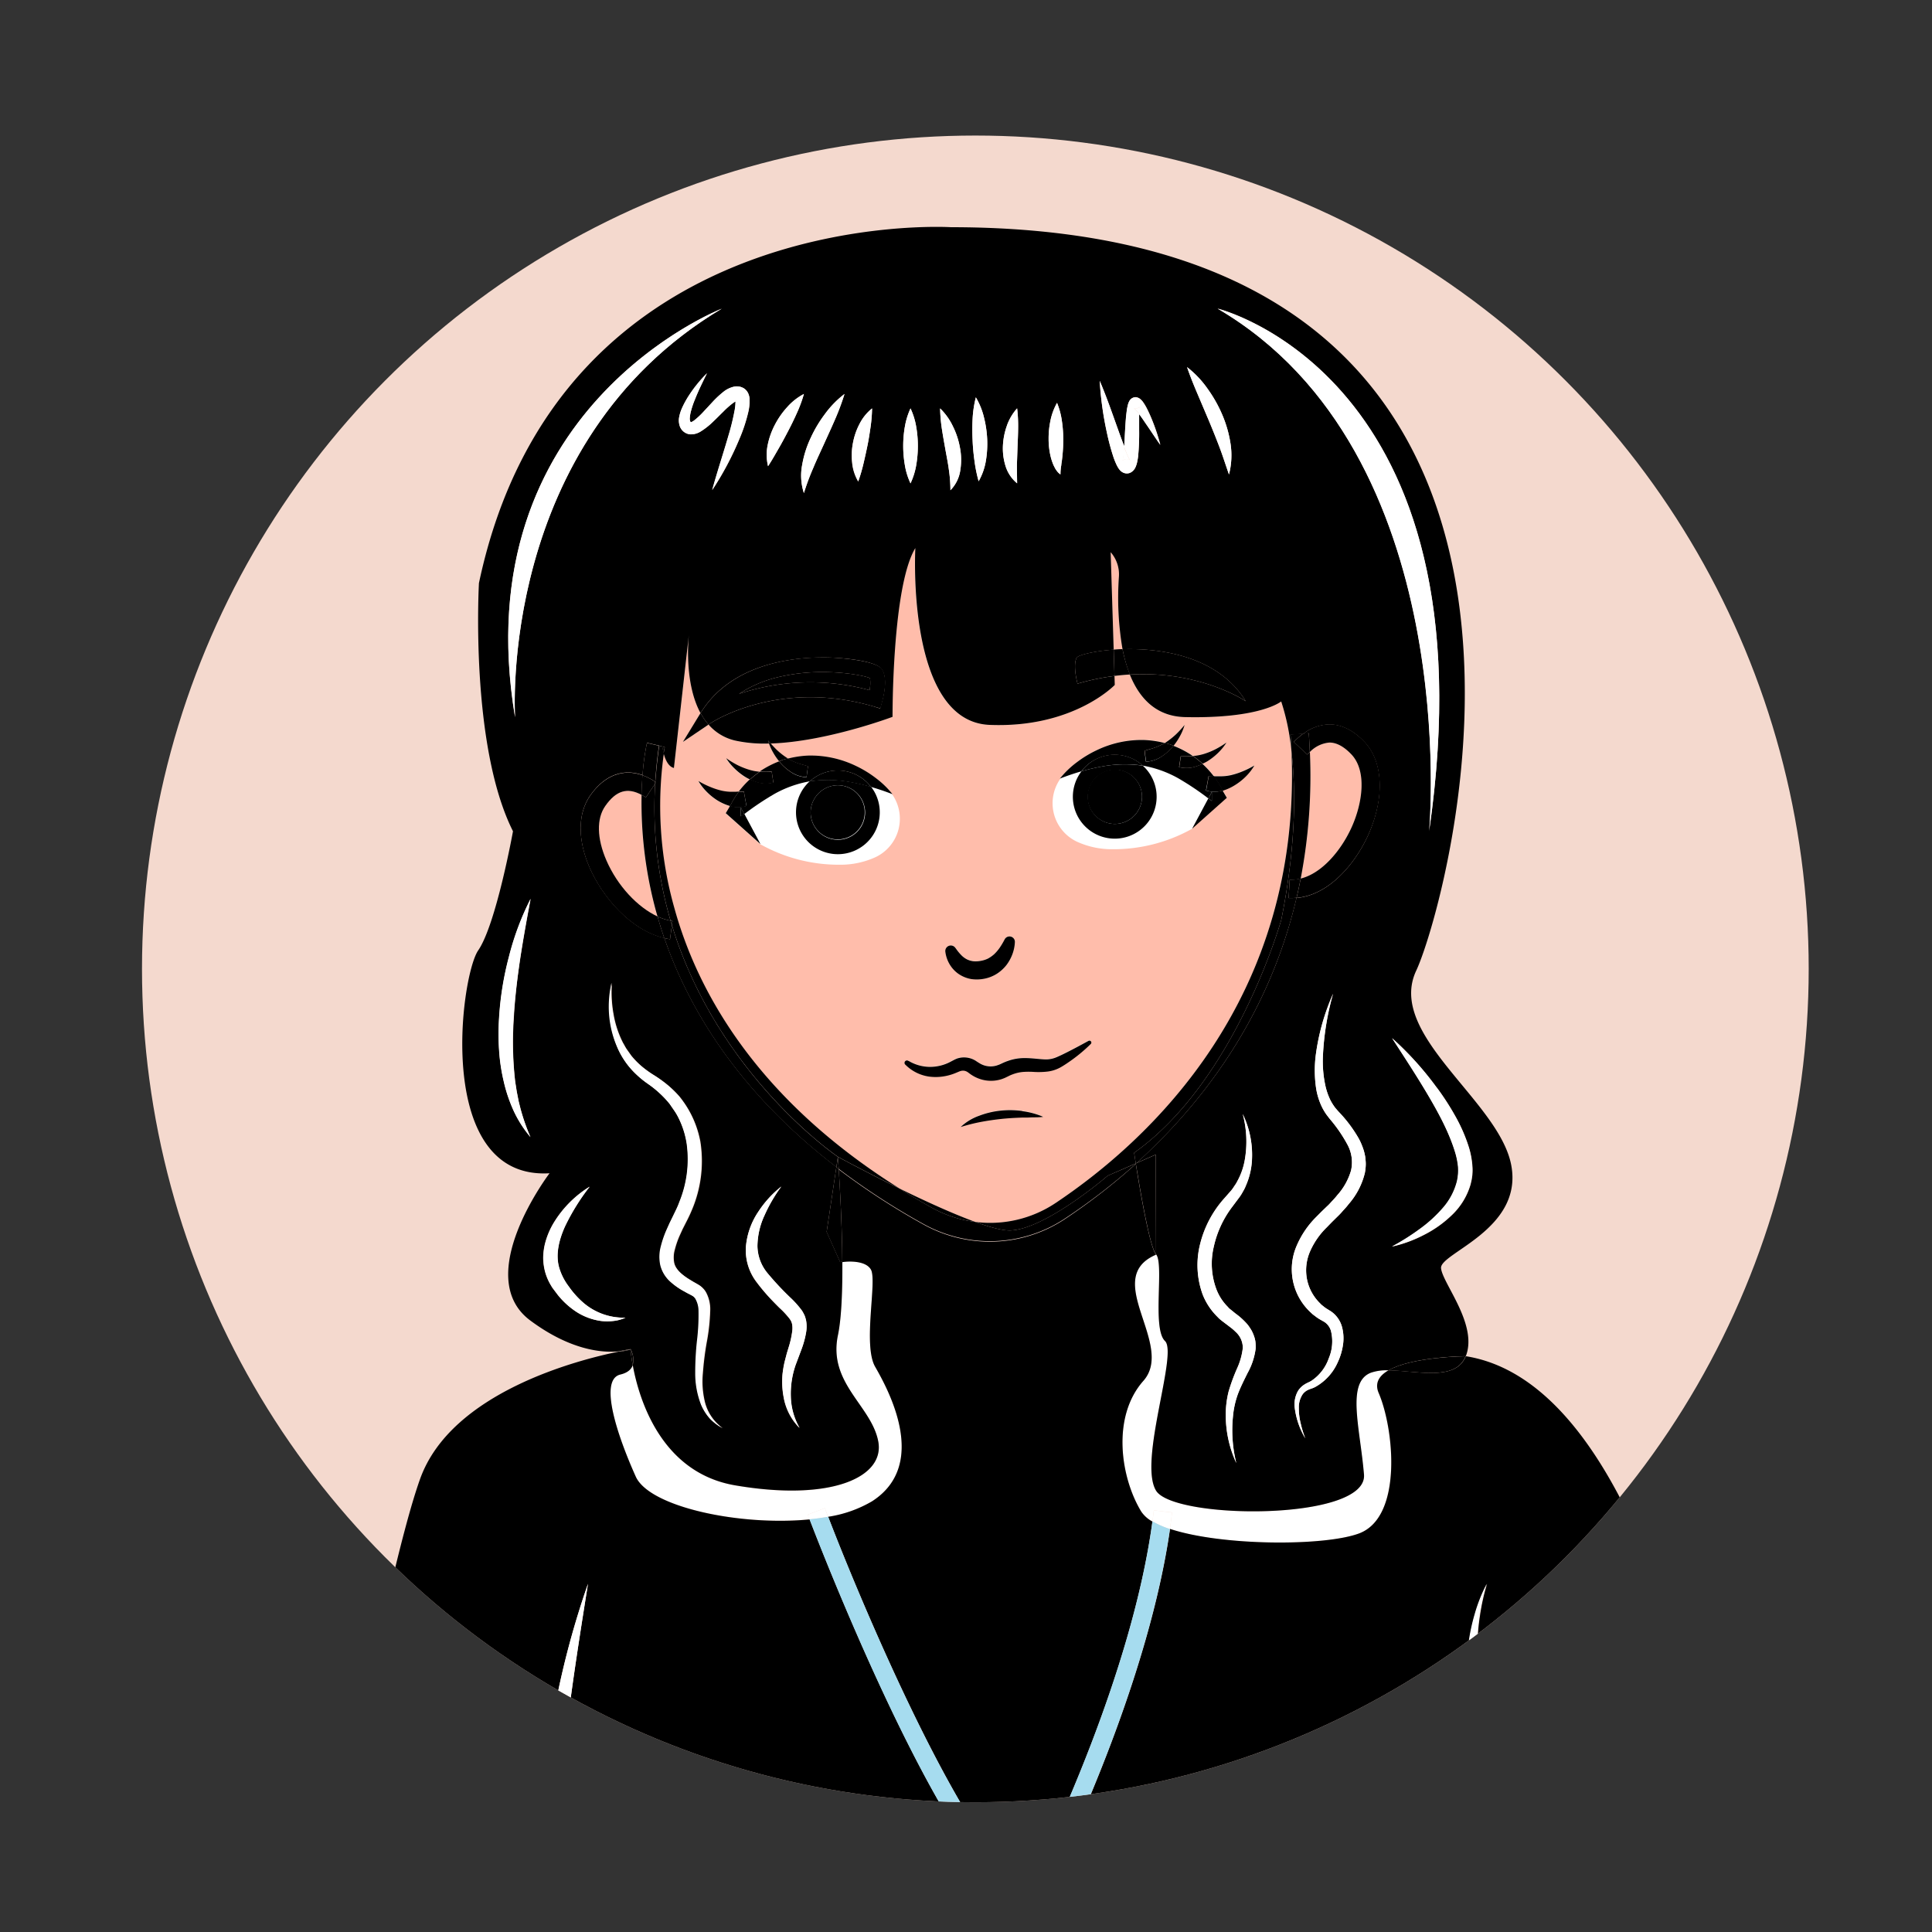 <svg id="Layer_1" data-name="Layer 1" xmlns="http://www.w3.org/2000/svg" xmlns:xlink="http://www.w3.org/1999/xlink" viewBox="0 0 500 500"><rect x="0" y="0" width="500" height="500" fill="#333333" stroke="none"/><defs><style>.cls-1{fill:#f4d9ce;}.cls-2{clip-path:url(#clip-path);}.cls-3{fill:#fff;}.cls-4{fill:#f67381;}.cls-5{clip-path:url(#clip-path-2);}.cls-6{fill:#ffbdab;}.cls-7{fill:#a6dcef;}</style><clipPath id="clip-path"><circle class="cls-1" cx="250" cy="-257.2" r="215.67"/></clipPath><clipPath id="clip-path-2"><circle class="cls-1" cx="252.42" cy="250.75" r="215.67"/></clipPath></defs><circle class="cls-1" cx="250" cy="-257.2" r="215.67"/><g class="cls-2"><path class="cls-3" d="M156.19,35.83a71.21,71.21,0,0,1-3-10c-1.21-.15-10.47-1.39-16-5.67-1.75-1.35-4.43-.61-8.67.71-3.36,1.05-7.09,2.21-11.19,2.14l3.14,133.23h34.84C159.06,125.81,165.57,60.24,156.19,35.83Z"/><path class="cls-3" d="M399.58,38.42h-.66c-10.08-.27-26.66-1.76-34.15-2.48A51.31,51.31,0,0,1,362,43.77c-9.58,21.25,1.18,83.16,7.1,112.49h31.69L403,38.16A22.54,22.54,0,0,1,399.58,38.42Z"/><path class="cls-4" d="M357.72,41.82c12.66-28.06-2.47-86-2.62-86.58a2.37,2.37,0,0,1,1.68-2.9,2.38,2.38,0,0,1,2.9,1.69c.56,2.13,12.1,46.36,6.15,77.25,7.7.73,23.53,2.14,33.21,2.4,7.11.2,10.88-3.49,13.6-6.17,2-2,4.43-4.37,7.33-2.54,2.71,1.71,16.47,6.13,21.08.51,6.11-7.45,12.4-8.66,17.74-8.87l.36,0C438.89.87,409.44-66.92,398.52-99.18c-6.09-18-38.78-29.32-65.23-36.29-4.88,7.24-28,37.42-77.34,43.22a101.43,101.43,0,0,1-11.76.69c-23.42,0-42.54-8.23-55.12-15.74A117.08,117.08,0,0,1,165-126.15c-7.73,2.42-13.3,4.08-13.48,4.13-18.1,5.37-24.73,11.28-36.85,42.67C105.75-56.3,83-28,70.82-12.74c-1.74,2.18-3.43,4.29-4.68,5.89,4,.32,10.11,2.26,12.7,13,.57,2.36,1.41,3.84,2.49,4.4,1.82,1,5-.3,8.17-1.51,4-1.56,8.55-3.32,12.18-1a20.57,20.57,0,0,1,5.64,5.44c1.72,2.27,2.87,3.78,7.94,4.61l.16,0c4.08.63,8-.58,11.72-1.75,4.52-1.41,9.19-2.86,13,.07,3.5,2.72,9.31,4,12.12,4.47-5.75-33.42,3.39-77.34,3.84-79.48a2.37,2.37,0,0,1,2.81-1.82,2.36,2.36,0,0,1,1.82,2.8c-.12.6-12.41,59.7-.1,91.72,9.81,25.52,3.35,91.08-.47,122.13H364.27C358.18,126.12,347.58,64.29,357.72,41.82Zm47.33-81.49a2.35,2.35,0,0,1,1-3.18,2.36,2.36,0,0,1,3.18,1c.62,1.2,15,29.44,10.84,43.69-.47,1.63-1.9,6.57-5.74,6.71h-.15c-4.61,0-8-7.78-9.27-11.16a2.37,2.37,0,0,1,1.39-3,2.39,2.39,0,0,1,3.05,1.39c1.36,3.65,3.57,7.37,4.73,8A8.58,8.58,0,0,0,415.55.55C418.54-9.79,409-32,405.05-39.67ZM389.71-22.46a2.36,2.36,0,0,1,2.72,2L396.7,5.83a2.37,2.37,0,0,1-2,2.71l-.38,0a2.36,2.36,0,0,1-2.34-2l-4.26-26.33A2.36,2.36,0,0,1,389.71-22.46ZM117.06-44.31c-7.58,15.21-15.15,33.4-15,37.9,1.62-.52,5.76-5.12,9.16-11.46a2.37,2.37,0,0,1,3.2-1,2.37,2.37,0,0,1,1,3.21c-2.41,4.5-8.15,14-13.73,14a4.84,4.84,0,0,1-2.24-.55C96.32-3.83,96-8.35,103.76-26.69c4.18-9.91,9-19.64,9.06-19.73A2.37,2.37,0,0,1,116-47.49,2.38,2.38,0,0,1,117.06-44.31ZM136.34-23.6c-.09.18-7.44,14.31-4,27.4a2.37,2.37,0,0,1-1.68,2.9,2.55,2.55,0,0,1-.61.08A2.37,2.37,0,0,1,127.82,5c-4-14.93,4-30.2,4.34-30.84a2.38,2.38,0,0,1,3.2-1A2.36,2.36,0,0,1,136.34-23.6Z"/><path d="M114.88,18.08a1.59,1.59,0,0,1,.38,0c-5.07-.83-6.22-2.34-7.94-4.61a20.57,20.57,0,0,0-5.64-5.44c-3.63-2.32-8.17-.56-12.18,1-3.12,1.21-6.35,2.47-8.17,1.51-1.08-.56-1.92-2-2.49-4.4-2.59-10.75-8.74-12.69-12.7-13,1.25-1.6,2.94-3.71,4.68-5.89C83-28,105.75-56.3,114.66-79.35c12.12-31.39,18.75-37.3,36.85-42.67.18,0,5.75-1.71,13.48-4.13-.62-.66-1-1.07-1.05-1.15l3.57-3.11c.05.06.93,1,2.57,2.65,16.57-5.3,38.8-12.87,42.73-16.58,4.23-4,2.12-21.8.28-33-1.76-1-3.54-2-5.33-3.06,2.84,15.85,3.67,30.66,1.81,32.64-3.48,3.28-33.54,13.57-59.4,21.23-20.52,6.08-28,14.59-39.93,45.5C101.6-58.69,78.32-29.65,67.13-15.7c-2.25,2.81-4,5-5.27,6.65-1.81,2.38-2.8,3.68-2,5.27s2.62,1.64,4,1.62c3.21,0,8-.13,10.35,9.43.92,3.8,2.52,6.25,4.9,7.49,3.72,2,8.16.22,12.07-1.3,3.11-1.2,6.31-2.45,7.92-1.42a15.71,15.71,0,0,1,4.42,4.32,13.75,13.75,0,0,0,9.06,6l0-1.89A2.36,2.36,0,0,1,114.88,18.08Z"/><path d="M117.3,20.39l.06,2.64c4.1.07,7.83-1.09,11.19-2.14,4.24-1.32,6.92-2.06,8.67-.71,5.52,4.28,14.78,5.52,16,5.67-.36-1.61-.69-3.26-1-4.94-2.81-.48-8.62-1.75-12.12-4.47-3.79-2.93-8.46-1.48-13-.07-3.76,1.17-7.64,2.38-11.72,1.75A2.35,2.35,0,0,1,117.3,20.39Z"/><path d="M160.61,34.13c-12.31-32,0-91.12.1-91.72a2.36,2.36,0,0,0-1.82-2.8,2.37,2.37,0,0,0-2.81,1.82c-.45,2.14-9.59,46.06-3.84,79.48,1,.17,1.6.25,1.62.25l-.52,4.7h-.13a71.21,71.21,0,0,0,3,10c9.38,24.41,2.87,90-.85,120.43h4.8C164,125.21,170.42,59.65,160.61,34.13Z"/><path d="M153.34,25.86l.52-4.7s-.64-.08-1.62-.25c.28,1.68.61,3.33,1,4.94Z"/><path d="M293.61-146.15c1.46,1.59,5.54,2.59,18.19,5.49,4.73,1.08,10.4,2.38,16.55,3.93,1.21-1.64,1.82-2.63,1.86-2.69l4.06,2.43c-.09.16-.42.7-1,1.52,26.45,7,59.14,18.33,65.23,36.29C409.44-66.92,438.89.87,459.15,16.59l-.36,0c-5.34.21-11.63,1.42-17.74,8.87-4.61,5.62-18.37,1.2-21.08-.51-2.9-1.83-5.35.59-7.33,2.54-2.72,2.68-6.49,6.37-13.6,6.17-9.68-.26-25.51-1.67-33.21-2.4-.3,1.59-.65,3.14-1.06,4.65,7.49.72,24.07,2.21,34.15,2.48h.66a22.54,22.54,0,0,0,3.39-.26L403,36a2.37,2.37,0,0,1,4.74.08l0,.73A25.87,25.87,0,0,0,416,30.88a17.37,17.37,0,0,1,1.84-1.68c4.76,2.73,20.39,7.23,26.9-.72,5.15-6.28,10.06-7,14.26-7.14,2.47-.09,4.18-.89,5.08-2.38a4.53,4.53,0,0,0,.17-4.19l-.28-.61-.57-.37C445,1.84,414.74-66,403-100.69c-8.79-25.95-61.71-38.07-90.14-44.59-7.08-1.62-14.39-3.3-15.83-4.16-1.64-2.27-.74-16.32,2-31.22-1.83,1.48-3.69,2.91-5.55,4.29C291.76-165.76,290-150.1,293.61-146.15Z"/><path d="M362,43.77a51.31,51.31,0,0,0,2.74-7.84c-2.36-.22-3.83-.37-3.89-.38l.48-4.71,4.47.44C371.78.39,360.24-43.84,359.68-46a2.38,2.38,0,0,0-2.9-1.69,2.37,2.37,0,0,0-1.68,2.9c.15.58,15.28,58.52,2.62,86.58-10.14,22.47.46,84.3,6.55,114.44h4.86C363.21,126.93,352.45,65,362,43.77Z"/><path d="M361.36,30.84l-.48,4.71c.06,0,1.53.16,3.89.38.41-1.51.76-3.06,1.06-4.65Z"/><path d="M403,38.16l-2.15,118.1h4.74l2.17-119.44A19.42,19.42,0,0,1,403,38.16Z"/><path d="M405.42,33.68A2.36,2.36,0,0,0,403,36l0,2.15a19.42,19.42,0,0,0,4.76-1.34l0-.73A2.38,2.38,0,0,0,405.42,33.68Z"/><path d="M115.77,156.61a2.36,2.36,0,0,0,2.36,2.31h.06a2.36,2.36,0,0,0,2.31-2.42v-.24h-4.74Z"/><path d="M115.42,18.12l-.16,0h.16Z"/><path d="M114.56,22.78c-.7-.11-1.34-.24-2-.39l3.15,133.87h4.74L117.36,23A19.41,19.41,0,0,1,114.56,22.78Z"/><path d="M117.36,23l-.06-2.64a2.35,2.35,0,0,0-1.88-2.27h-.16a1.59,1.59,0,0,0-.38,0,2.36,2.36,0,0,0-2.31,2.42l0,1.89c.61.15,1.25.28,2,.39A19.41,19.41,0,0,0,117.36,23Z"/><path d="M414.11,3.77c-1.16-.65-3.37-4.37-4.73-8a2.39,2.39,0,0,0-3.05-1.39,2.37,2.37,0,0,0-1.39,3.05C406.2.79,409.6,8.57,414.21,8.57h.15c3.84-.14,5.27-5.08,5.74-6.71,4.12-14.25-10.22-42.49-10.84-43.69a2.36,2.36,0,0,0-3.18-1,2.35,2.35,0,0,0-1,3.18C409-32,418.54-9.79,415.55.55A8.58,8.58,0,0,1,414.11,3.77Z"/><path d="M392,6.58a2.36,2.36,0,0,0,2.34,2l.38,0a2.37,2.37,0,0,0,2-2.71L392.43-20.5a2.36,2.36,0,0,0-2.72-2,2.36,2.36,0,0,0-1.95,2.71Z"/><path d="M135.36-26.8a2.38,2.38,0,0,0-3.2,1c-.34.64-8.33,15.91-4.34,30.84a2.37,2.37,0,0,0,2.28,1.76,2.55,2.55,0,0,0,.61-.08,2.37,2.37,0,0,0,1.68-2.9c-3.49-13.09,3.86-27.22,4-27.4A2.36,2.36,0,0,0,135.36-26.8Z"/></g><circle class="cls-1" cx="252.42" cy="250.75" r="215.67"/><g class="cls-5"><path class="cls-6" d="M289.58,149.13a8.7,8.7,0,0,0-2.14-6.23l.78,25.23c.73-.06,1.5-.09,2.29-.12A78.51,78.51,0,0,1,289.58,149.13Z"/><path class="cls-3" d="M354.73,355.26c-6.41,2.49-2.85,14.24-1.78,26.34s-49.13,11.75-53.76,4.2,5.7-35.53,2.31-38.73-.17-19.94-2.31-22.43c-14.33,6.1,5,23.32-3.29,32.66s-5.88,25.1-.54,33.84a8.11,8.11,0,0,0,2.89,2.57c.13-.95.26-1.9.36-2.84l4.71.54c-.16,1.42-.34,2.84-.55,4.27,13.47,4.46,40.09,4.51,49,1.14,11.24-4.27,9-27,5-36.31-1.11-2.6.14-4.49,2.53-5.87A12.4,12.4,0,0,0,354.73,355.26Z"/><path class="cls-6" d="M174.49,235.08c5.59,20.28,20.28,48.7,58.19,72.46,6.48,3.17,13.82,6.55,19.71,8.69a30.48,30.48,0,0,0,20.79-4.89c24.25-16.21,63.89-52.75,61-117a58.17,58.17,0,0,0-2.63-12.82s-5.34,4.51-25,4.05c-7.49-.17-11.76-4.92-14.17-11-1.29.08-2.62.2-4,.37l.07,2.32s-10.67,11.21-32.39,10.34-19.22-45.76-19.22-45.76c-6,10-5.9,43.68-5.9,43.68s-17.12,6.45-31.56,6.9c.52.6,1.06,1.17,1.61,1.71a18.81,18.81,0,0,0,2.54,2l.32.2a25.14,25.14,0,0,1,5.3-.79,26.94,26.94,0,0,1,12.3,2.67,28.47,28.47,0,0,1,5.19,3.17,23.55,23.55,0,0,1,4.3,4.16c-1.86-.73-3.71-1.35-5.55-1.88a10.84,10.84,0,1,1-15.84-1.46,29,29,0,0,0-9.09,3.22,74.69,74.69,0,0,0-7.89,5.27l4.19,7.84-8.07-7.19-.91-.81.91-1.54h0l.18-.35a13.25,13.25,0,0,1-3.21-1.41,15.14,15.14,0,0,1-2.84-2.27,13.73,13.73,0,0,1-2.16-2.79,22.52,22.52,0,0,0,3,1.5,18.89,18.89,0,0,0,3.05,1,12.12,12.12,0,0,0,2.95.28c.5,0,1,0,1.45,0a24,24,0,0,1,2.89-3.16,11.68,11.68,0,0,1-1.16-.62,16.07,16.07,0,0,1-2.81-2.2,14.35,14.35,0,0,1-2.19-2.68A24.47,24.47,0,0,0,190.8,198a19,19,0,0,0,3,1.21,12.62,12.62,0,0,0,2.8.51l.26-.2a24.6,24.6,0,0,1,4.76-2.45,15.76,15.76,0,0,1-1.49-2.2,14.24,14.24,0,0,1-1.11-2.42,35.25,35.25,0,0,1-8.79-.77,13,13,0,0,1-6.86-4.13L176.74,192l4.57-7.45c-4.13-7.59-3.22-18.43-3-20.34l-3.88,34.54c-1.36-.32-2.18-2-2.66-3.77A97.13,97.13,0,0,0,174.49,235.08Zm92.71,54-1.37.06c-.45,0-.9,0-1.35,0-1.79.07-3.56.2-5.33.35s-3.51.44-5.26.77a47.76,47.76,0,0,0-5.27,1.32,13.64,13.64,0,0,1,4.81-2.92,21.73,21.73,0,0,1,5.5-1.31,23.13,23.13,0,0,1,5.64.09A19.75,19.75,0,0,1,270,289C269,289.11,268.11,289.09,267.2,289.13Zm11.45-91.81a28.55,28.55,0,0,1,5.2-3.17,26.74,26.74,0,0,1,12.29-2.66,25.32,25.32,0,0,1,5.31.78l.31-.19a19.73,19.73,0,0,0,2.54-2,24.47,24.47,0,0,0,2.27-2.48,13.93,13.93,0,0,1-1.36,3.19,15.76,15.76,0,0,1-1.49,2.2,24.09,24.09,0,0,1,4.76,2.46l.27.19a12.53,12.53,0,0,0,2.79-.51,18.64,18.64,0,0,0,3-1.21,23.19,23.19,0,0,0,2.87-1.75,14.41,14.41,0,0,1-2.19,2.69,16,16,0,0,1-2.81,2.19,11.68,11.68,0,0,1-1.16.62,24.61,24.61,0,0,1,2.89,3.16c.47,0,.95,0,1.45,0a12.1,12.1,0,0,0,3-.29,19.32,19.32,0,0,0,3.06-1,22.42,22.42,0,0,0,3-1.5,14,14,0,0,1-2.15,2.79,15.54,15.54,0,0,1-2.85,2.27,13.09,13.09,0,0,1-3.21,1.41l.18.35h0l.91,1.54-.91.81-8.07,7.19,4.19-7.84a73.68,73.68,0,0,0-7.89-5.27,29,29,0,0,0-9.09-3.22,10.84,10.84,0,1,1-15.84,1.46c-1.83.53-3.68,1.15-5.55,1.88A23.55,23.55,0,0,1,278.65,197.32Zm-32.71,47.39a1.45,1.45,0,0,1,1.31.56l.22.29a12.41,12.41,0,0,0,1.36,1.65,5.58,5.58,0,0,0,1.54,1.12,5.18,5.18,0,0,0,1.65.45,7.21,7.21,0,0,0,1.89-.12,6.89,6.89,0,0,0,1.8-.58,8.4,8.4,0,0,0,1.61-1.13,11.05,11.05,0,0,0,1.42-1.66,20.65,20.65,0,0,0,1.2-2l.12-.22a1.4,1.4,0,0,1,1.91-.54,1.38,1.38,0,0,1,.71,1.29,10.22,10.22,0,0,1-.62,3.07,11.08,11.08,0,0,1-1.53,2.82A10,10,0,0,1,258,252a9.34,9.34,0,0,1-3.21,1.27,10,10,0,0,1-3.45.1A8.37,8.37,0,0,1,248,252a8,8,0,0,1-2.32-2.58,8.4,8.4,0,0,1-1-3.15A1.44,1.44,0,0,1,245.94,244.71Zm-11.63,29.9a.6.6,0,0,1,.73-.08l.07,0a10.88,10.88,0,0,0,5.5,1.54,11.3,11.3,0,0,0,5.38-1.35l.63-.33.42-.22.52-.23a5.54,5.54,0,0,1,2.25-.31,5.65,5.65,0,0,1,2.21.61,5,5,0,0,1,.5.29l.37.25.55.34a5.45,5.45,0,0,0,4.56.56c.19-.08.39-.13.58-.21l.62-.28a13.77,13.77,0,0,1,1.68-.69,12.63,12.63,0,0,1,3.58-.7c2.42-.09,4.56.38,6.32.34a7,7,0,0,0,2.53-.54c.93-.39,1.87-.85,2.8-1.32,1.87-.9,3.71-1.92,5.54-2.94h0a.51.51,0,0,1,.68.2.5.5,0,0,1-.08.59,40.92,40.92,0,0,1-4.95,4.17c-.89.63-1.77,1.22-2.73,1.8a9.18,9.18,0,0,1-3.52,1.18,20,20,0,0,1-3.42.1,20.11,20.11,0,0,0-2.93,0,9.84,9.84,0,0,0-2.6.59,9.69,9.69,0,0,0-1.24.54l-.81.39c-.29.13-.6.24-.91.35a9,9,0,0,1-4,.33,9.25,9.25,0,0,1-3.64-1.36,8.78,8.78,0,0,1-.77-.54l-.28-.2a.81.81,0,0,0-.18-.12,2.07,2.07,0,0,0-.81-.29,2.15,2.15,0,0,0-.87.06l-.21.06-.3.12-.81.34a13.69,13.69,0,0,1-3.4.92,12.79,12.79,0,0,1-3.55,0,10.83,10.83,0,0,1-6.08-3.13A.61.61,0,0,1,234.31,274.61Z"/><path class="cls-3" d="M213.48,390.3c.26.71.55,1.46.85,2.23a31.88,31.88,0,0,0,11.35-4c14.95-9.61,4-29.23.8-34.84s.53-22.16-1.07-25.1c-1.31-2.39-5.79-2.22-7.42-2.07,0,7.42-.21,14.64-1.15,19.11-2.6,12.46,8.66,18.16,10.44,27.42s-12.11,15.66-37.05,11.39c-19.31-3.31-24.93-22.6-26.49-31.15-.36,1-1.26,1.94-3.21,2.4-5.61,1.34-.8,15.75,4,26.43,3.54,7.87,26.92,12.83,45,11.06L209,392Z"/><path class="cls-3" d="M171,189.91c-.18,1-.34,2.06-.49,3.09l.82.19A27.16,27.16,0,0,1,171,189.91Z"/><path class="cls-3" d="M196.77,218.49a41.61,41.61,0,0,0,20.65,5.3,21.75,21.75,0,0,0,9.15-1.95,11,11,0,0,0,4.4-16.15l-.11-.16c-3.77-5.4-20.55-7.33-25.55-5.62s-15.3,9-15.3,9Z"/><path class="cls-3" d="M308.52,214.48a41.61,41.61,0,0,1-20.65,5.3,21.75,21.75,0,0,1-9.15-1.95,11,11,0,0,1-4.4-16.15,1.63,1.63,0,0,0,.11-.17c3.77-5.39,20.55-7.33,25.55-5.61s15.3,9,15.3,9Z"/><path d="M273.18,311.34a30.48,30.48,0,0,1-20.79,4.89c3.77,1.37,6.95,2.24,8.92,2.21,9.14-.15,25.37-14.17,25.37-14.17l7.26-3.18c-.27-1.69-.43-2.75-.43-2.75,26.36-18.64,38.08-60.28,38.08-60.28,3.94-19.59,3.72-34.27,2.63-43.77C337.07,258.59,297.43,295.13,273.18,311.34Z"/><path d="M169.79,202.44l-.24.37a104.4,104.4,0,0,0,4,35.46c.17,0,.33.08.5.1l-.15,1.08c11.86,38.9,43,59.95,43,59.95s7.15,3.88,15.84,8.14c-37.91-23.76-52.6-52.18-58.19-72.46a97.13,97.13,0,0,1-2.74-40.1,17.45,17.45,0,0,1-.39-1.79l-.82-.19c-.46,3.17-.77,6.27-1,9.31Z"/><path d="M169.58,202.31l0,.5.24-.37Z"/><path d="M173.54,238.27c.12.4.23.79.35,1.18l.15-1.08C173.87,238.35,173.71,238.3,173.54,238.27Z"/><path d="M290.51,168c-.79,0-1.56.06-2.29.12l.21,6.81c1.35-.17,2.68-.29,4-.37A37.76,37.76,0,0,1,290.51,168Z"/><path d="M313.63,207.29v-2.35l-.9,1.69.91.66Z"/><path d="M288.5,195.34a10.8,10.8,0,0,1,7.24,2.8,29,29,0,0,1,9.09,3.22,73.68,73.68,0,0,1,7.89,5.27l.9-1.69v2.35h0l-.91-.66-4.19,7.84,8.07-7.19.91-.81-.91-1.54h0l-.18-.35-.31.09a7.21,7.21,0,0,1-4-.09l.68-3.73a8.22,8.22,0,0,1,1.31,0,24.61,24.61,0,0,0-2.89-3.16,15.07,15.07,0,0,1-2.25.83,7.57,7.57,0,0,1-3.81,0l.43-2.81c1-.06,1.92,0,2.91-.05l.22,0-.27-.19a24.09,24.09,0,0,0-4.76-2.46c-.19.23-.38.46-.59.68a12.92,12.92,0,0,1-2.87,2.35,7.69,7.69,0,0,1-3.65,1.09l-.37-2.82c.93-.34,1.85-.51,2.78-.87a13.08,13.08,0,0,0,2.43-1.15,25.32,25.32,0,0,0-5.31-.78,26.74,26.74,0,0,0-12.29,2.66,28.55,28.55,0,0,0-5.2,3.17,23.55,23.55,0,0,0-4.3,4.16c1.87-.73,3.72-1.35,5.55-1.88A10.85,10.85,0,0,1,288.5,195.34Z"/><path d="M303.72,193a15.76,15.76,0,0,0,1.49-2.2,13.93,13.93,0,0,0,1.36-3.19,24.47,24.47,0,0,1-2.27,2.48,19.73,19.73,0,0,1-2.54,2l-.31.19,1.15.31C303,192.7,303.35,192.85,303.72,193Z"/><path d="M296.24,194.29l.37,2.82a7.69,7.69,0,0,0,3.65-1.09,12.92,12.92,0,0,0,2.87-2.35c.21-.22.4-.45.59-.68-.37-.14-.74-.29-1.12-.41l-1.15-.31a13.08,13.08,0,0,1-2.43,1.15C298.09,193.78,297.17,194,296.24,194.29Z"/><path d="M312.41,197.05a16,16,0,0,0,2.81-2.19,14.41,14.41,0,0,0,2.19-2.69,23.19,23.19,0,0,1-2.87,1.75,18.64,18.64,0,0,1-3,1.21,12.53,12.53,0,0,1-2.79.51,27.33,27.33,0,0,1,2.5,2A11.68,11.68,0,0,0,312.41,197.05Z"/><path d="M305.62,195.71l-.43,2.81a7.57,7.57,0,0,0,3.81,0,15.07,15.07,0,0,0,2.25-.83,27.33,27.33,0,0,0-2.5-2l-.22,0C307.54,195.74,306.61,195.65,305.62,195.71Z"/><path d="M319.63,203.17a15.54,15.54,0,0,0,2.85-2.27,14,14,0,0,0,2.15-2.79,22.42,22.42,0,0,1-3,1.5,19.32,19.32,0,0,1-3.06,1,12.1,12.1,0,0,1-3,.29c-.5,0-1,0-1.45,0a20.86,20.86,0,0,1,2.28,3.75A13.09,13.09,0,0,0,319.63,203.17Z"/><path d="M312.83,200.85l-.68,3.73a7.21,7.21,0,0,0,4,.09l.31-.09a20.86,20.86,0,0,0-2.28-3.75A8.22,8.22,0,0,0,312.83,200.85Z"/><path d="M285.23,198.36q-2.64.48-5.33,1.24a10.84,10.84,0,1,0,15.84-1.46l-.16,0A32.3,32.3,0,0,0,285.23,198.36Zm3.27,14.87a7,7,0,1,1,7.05-7A7.05,7.05,0,0,1,288.5,213.23Z"/><path d="M279.9,199.6q2.69-.76,5.33-1.24a32.3,32.3,0,0,1,10.35-.25l.16,0a10.79,10.79,0,0,0-15.84,1.46Z"/><path d="M183.37,187.52a15.74,15.74,0,0,1-2.06-3L176.74,192Z"/><path d="M209.1,198.33l-.37,2.83a7.69,7.69,0,0,1-3.65-1.09,13.15,13.15,0,0,1-2.87-2.35c-.2-.22-.4-.45-.59-.68a24.6,24.6,0,0,0-4.76,2.45l-.26.2.21,0c1,.08,1.92,0,2.91,0l.43,2.81a7.68,7.68,0,0,1-3.81,0,15.49,15.49,0,0,1-2.25-.83,24,24,0,0,0-2.89,3.16,8.22,8.22,0,0,1,1.31,0l.68,3.73a7.17,7.17,0,0,1-3.95.09l-.32-.09-.18.35h0l-.91,1.54.91.81,8.07,7.19-4.19-7.84-.91.66h0V209l.9,1.69a74.69,74.69,0,0,1,7.89-5.27,29,29,0,0,1,9.09-3.22,10.79,10.79,0,0,1,15.84,1.46c1.84.53,3.69,1.15,5.55,1.88a23.55,23.55,0,0,0-4.3-4.16,28.47,28.47,0,0,0-5.19-3.17,26.94,26.94,0,0,0-12.3-2.67,25.14,25.14,0,0,0-5.3.79,12.79,12.79,0,0,0,2.43,1.15C207.25,197.83,208.18,198,209.1,198.33Z"/><path d="M191.71,211.34h0l.91-.66-.9-1.69Z"/><path d="M201.62,197c.37-.14.74-.29,1.12-.41l1.16-.31-.32-.2a18.81,18.81,0,0,1-2.54-2c-.55-.54-1.09-1.11-1.61-1.71H199a14.24,14.24,0,0,0,1.11,2.42A15.76,15.76,0,0,0,201.62,197Z"/><path d="M201.62,197c.19.23.39.46.59.68a13.15,13.15,0,0,0,2.87,2.35,7.69,7.69,0,0,0,3.65,1.09l.37-2.83c-.92-.33-1.85-.5-2.77-.86a12.79,12.79,0,0,1-2.43-1.15l-1.16.31C202.36,196.75,202,196.9,201.62,197Z"/><path d="M193.8,199.18a19,19,0,0,1-3-1.21,24.47,24.47,0,0,1-2.87-1.75,14.35,14.35,0,0,0,2.19,2.68,16.07,16.07,0,0,0,2.81,2.2,11.68,11.68,0,0,0,1.16.62,26.17,26.17,0,0,1,2.51-2A12.62,12.62,0,0,1,193.8,199.18Z"/><path d="M200.15,202.57l-.43-2.81c-1-.06-1.92,0-2.91,0l-.21,0a26.17,26.17,0,0,0-2.51,2,15.49,15.49,0,0,0,2.25.83A7.68,7.68,0,0,0,200.15,202.57Z"/><path d="M189.75,204.91a12.12,12.12,0,0,1-2.95-.28,18.89,18.89,0,0,1-3.05-1,22.52,22.52,0,0,1-3-1.5,13.73,13.73,0,0,0,2.16,2.79,15.14,15.14,0,0,0,2.84,2.27,13.25,13.25,0,0,0,3.21,1.41,21.45,21.45,0,0,1,2.28-3.75C190.73,204.89,190.25,204.93,189.75,204.91Z"/><path d="M193.19,208.63l-.68-3.73a8.22,8.22,0,0,0-1.31,0,21.45,21.45,0,0,0-2.28,3.75l.32.09A7.17,7.17,0,0,0,193.19,208.63Z"/><path d="M209.76,202.16l-.16,0a10.84,10.84,0,1,0,15.84,1.46c-1.79-.51-3.56-.92-5.33-1.24A32.29,32.29,0,0,0,209.76,202.16Zm14.13,8.07a7.05,7.05,0,1,1-7-7A7.05,7.05,0,0,1,223.89,210.23Z"/><path d="M216.84,199.39a10.8,10.8,0,0,0-7.24,2.8l.16,0a32.29,32.29,0,0,1,10.35.25c1.77.32,3.54.73,5.33,1.24A10.85,10.85,0,0,0,216.84,199.39Z"/><path d="M245.7,249.45A8,8,0,0,0,248,252a8.37,8.37,0,0,0,3.35,1.38,10,10,0,0,0,3.45-.1A9.34,9.34,0,0,0,258,252a10,10,0,0,0,2.5-2.29,11.08,11.08,0,0,0,1.53-2.82,10.22,10.22,0,0,0,.62-3.07,1.38,1.38,0,0,0-.71-1.29,1.4,1.4,0,0,0-1.91.54l-.12.22a20.65,20.65,0,0,1-1.2,2,11.05,11.05,0,0,1-1.42,1.66,8.4,8.4,0,0,1-1.61,1.13,6.89,6.89,0,0,1-1.8.58,7.21,7.21,0,0,1-1.89.12,5.18,5.18,0,0,1-1.65-.45,5.58,5.58,0,0,1-1.54-1.12,12.41,12.41,0,0,1-1.36-1.65l-.22-.29a1.43,1.43,0,0,0-2.57,1A8.4,8.4,0,0,0,245.7,249.45Z"/><path d="M240.37,278.61a12.79,12.79,0,0,0,3.55,0,13.69,13.69,0,0,0,3.4-.92l.81-.34.3-.12.21-.06a2.15,2.15,0,0,1,.87-.06,2.07,2.07,0,0,1,.81.29.81.81,0,0,1,.18.12l.28.2a8.78,8.78,0,0,0,.77.54,9.25,9.25,0,0,0,3.64,1.36,9,9,0,0,0,4-.33c.31-.11.62-.22.91-.35l.81-.39a9.69,9.69,0,0,1,1.24-.54,9.84,9.84,0,0,1,2.6-.59,20.11,20.11,0,0,1,2.93,0,20,20,0,0,0,3.42-.1,9.18,9.18,0,0,0,3.52-1.18c1-.58,1.84-1.17,2.73-1.8a40.92,40.92,0,0,0,4.95-4.17.5.5,0,0,0,.08-.59.51.51,0,0,0-.68-.2h0c-1.83,1-3.67,2-5.54,2.94-.93.47-1.87.93-2.8,1.32a7,7,0,0,1-2.53.54c-1.76,0-3.9-.43-6.32-.34a12.63,12.63,0,0,0-3.58.7,13.77,13.77,0,0,0-1.68.69l-.62.28c-.19.08-.39.13-.58.21a5.45,5.45,0,0,1-4.56-.56l-.55-.34-.37-.25a5,5,0,0,0-.5-.29,5.65,5.65,0,0,0-2.21-.61,5.54,5.54,0,0,0-2.25.31l-.52.23-.42.22-.63.33a11.3,11.3,0,0,1-5.38,1.35,10.88,10.88,0,0,1-5.5-1.54l-.07,0a.61.61,0,0,0-.75,1A10.83,10.83,0,0,0,240.37,278.61Z"/><path d="M264.57,287.53a23.13,23.13,0,0,0-5.64-.09,21.73,21.73,0,0,0-5.5,1.31,13.64,13.64,0,0,0-4.81,2.92,47.76,47.76,0,0,1,5.27-1.32c1.75-.33,3.5-.58,5.26-.77s3.54-.28,5.33-.35c.45,0,.9,0,1.35,0l1.37-.06c.91,0,1.83,0,2.78-.13a19.75,19.75,0,0,0-5.41-1.47Z"/><path class="cls-6" d="M166,205.71c-3.67-2-6.6-1.08-9.39,2.87-2.3,3.26-2.19,8.39.29,14.1,2.86,6.58,8,12.11,13.23,14.5-.11-.36-.22-.73-.32-1.09A107.16,107.16,0,0,1,166,205.71Z"/><path d="M171.36,193.19l.69.16s-.13.6-.3,1.63c.48,1.8,1.3,3.45,2.66,3.77l3.88-34.54c0-.2,0-.3,0-.3l0,.3c-.2,1.91-1.11,12.75,3,20.34v0c7.66-12.45,22.92-14.4,31.69-14.4h.52c3.37,0,13.32.67,14.79,3.16s.35,6.87,0,8.18l-.51,1.87L226,182.8c-24.63-7.14-41.79,4.18-42,4.29l-.63.43a13,13,0,0,0,6.86,4.13,35.25,35.25,0,0,0,8.79.77c-.09-.25-.17-.51-.25-.77.21.27.44.51.66.77,14.44-.45,31.56-6.9,31.56-6.9s-.15-33.72,5.9-43.68c0,0-2.49,44.88,19.22,45.76s32.39-10.34,32.39-10.34l-.07-2.32a62.63,62.63,0,0,0-9.57,2s-1.31-4.84-.2-6.73c.38-.64,4.21-1.69,9.56-2.07l-.78-25.23a8.7,8.7,0,0,1,2.14,6.23,78.51,78.51,0,0,0,.93,18.88c10.38-.33,24.86,2,31.89,13.46,0,0-11.71-8-30-6.9,2.41,6,6.68,10.78,14.17,11,19.68.46,25-4.05,25-4.05a58.17,58.17,0,0,1,2.63,12.82c-.06-1.39-.13-2.79-.24-4.21l3.34-.24a11.52,11.52,0,0,1,6.72-2.41h0c3.14,0,6.17,1.49,9,4.43,5,5.16,5.36,14.7,1,24.33-3.31,7.23-10,15.41-18.5,16.16C328.22,263.56,310.73,286,294.1,301l5-2.19.09,25.81c2.14,2.49-1.08,19.22,2.31,22.43s-6.94,31.18-2.31,38.73S354,393.7,353,381.6s-4.63-23.85,1.78-26.34a12.4,12.4,0,0,1,4.57-.62c6.18-3.56,20-3.66,20-3.66,3.2-8.18-6.05-18.86-6.41-22.78s21.36-10,18.16-26.7-32.4-33.74-24.57-50.33S425.08,58.8,246.08,58.8c0,0-101.3-6.41-122.13,92.11,0,0-2.4,41.92,8.81,64.22,0,0-4.35,24.07-9,30.83s-11.44,59.46,18.46,57.68c0,0-20.29,26.7-5,38.09,10.38,7.72,18.61,8.41,22.84,8,2-.4,3.13-.58,3.13-.58a5.7,5.7,0,0,1,.56,4.1c1.56,8.55,7.18,27.84,26.49,31.15,24.94,4.27,38.83-2.14,37.05-11.39s-13-15-10.44-27.42c.94-4.47,1.2-11.69,1.15-19.11l-.59.07-3.47-7.76,2.52-16.79c-25.88-19.84-38.46-41.67-44.53-59.26-8.68-2-16-10.63-19.33-18.22-3.16-7.26-3.09-14.08.19-18.72,3.67-5.21,8.46-7,13.51-5.21a60.44,60.44,0,0,1,1.14-8.36l3.11.72m22.52,129.4a19.08,19.08,0,0,1,3.14-8.7,27.3,27.3,0,0,1,6-6.59,39.63,39.63,0,0,0-4.35,7.46A19.28,19.28,0,0,0,196,322.5a11.21,11.21,0,0,0,2.59,7,74.74,74.74,0,0,0,5.79,6.22,24.63,24.63,0,0,1,3.17,3.54,12.56,12.56,0,0,1,.67,1.26,8.24,8.24,0,0,1,.4,1.43,9,9,0,0,1,0,2.73,23.46,23.46,0,0,1-1.22,4.55l-1.52,4.05a22.78,22.78,0,0,0-1.24,8.15,17,17,0,0,0,2.27,8.14,14.84,14.84,0,0,1-4.11-7.91,21.4,21.4,0,0,1-.38-4.59c0-.77.1-1.54.19-2.31s.25-1.52.42-2.27l.58-2.23.61-2a23.58,23.58,0,0,0,.82-3.93,5.73,5.73,0,0,0-.06-1.63,4.75,4.75,0,0,0-.21-.67,7.3,7.3,0,0,0-.38-.65,22.58,22.58,0,0,0-2.71-2.92c-1-1-2.09-2.1-3.09-3.22s-1.94-2.26-2.88-3.51A13.5,13.5,0,0,1,193.06,322.4Zm131.88,26.66a17.68,17.68,0,0,1-2.12,6.36c-.92,1.87-1.82,3.64-2.5,5.46a23,23,0,0,0-1.25,5.72,35.19,35.19,0,0,0,.86,12.06,29.51,29.51,0,0,1-2.72-12.14,24.44,24.44,0,0,1,.74-6.38,49,49,0,0,1,2.17-5.92,17.45,17.45,0,0,0,1.5-5.34,5.58,5.58,0,0,0-1.9-4.2,12.16,12.16,0,0,0-1-.9l-1.1-.84-1.32-1-.67-.54c-.21-.19-.41-.4-.61-.61a16.56,16.56,0,0,1-3.78-5.71,22.22,22.22,0,0,1-.64-13.21,27.63,27.63,0,0,1,6-11.45l2-2.27a9.66,9.66,0,0,0,.82-1.16,7.89,7.89,0,0,0,.75-1.21,17.63,17.63,0,0,0,1.94-5.45,27.36,27.36,0,0,0-.52-12A24.25,24.25,0,0,1,324,300.55a18.86,18.86,0,0,1-1.55,6.29,9.24,9.24,0,0,1-.73,1.48,12.08,12.08,0,0,1-.86,1.41l-1.89,2.53a26.51,26.51,0,0,0-4.83,10.39,18.88,18.88,0,0,0,.67,11,12.85,12.85,0,0,0,2.9,4.51c.15.17.3.34.46.5l.53.42,1.08.88a17.7,17.7,0,0,1,2.59,2.27,8.45,8.45,0,0,1,1.12,1.42,7.73,7.73,0,0,1,.88,1.66,7.9,7.9,0,0,1,.52,1.86A11,11,0,0,1,324.94,349.06Zm28.27-45.41a19.09,19.09,0,0,1-4.16,8,18.68,18.68,0,0,1-1.41,1.64c-.48.53-.95,1.08-1.46,1.56l-1.51,1.49-1.36,1.4a19.78,19.78,0,0,0-4.26,6.15,12.21,12.21,0,0,0-.85,7,11.94,11.94,0,0,0,3.24,6.28c.22.21.41.44.64.63l.7.56a7.15,7.15,0,0,0,.73.49l.93.58a7.14,7.14,0,0,1,2.9,4.18,11.41,11.41,0,0,1,.19,4.67,16,16,0,0,1-1.3,4.27,13.56,13.56,0,0,1-5.92,6.49,7,7,0,0,1-1.07.43,7.59,7.59,0,0,0-.81.33,3.66,3.66,0,0,0-1.3,1.08,6.05,6.05,0,0,0-1,3.51,16.45,16.45,0,0,0,.47,4,27.51,27.51,0,0,0,1.2,3.91,20.45,20.45,0,0,1-2.72-7.85,7.05,7.05,0,0,1,.81-4.37,5.25,5.25,0,0,1,1.68-1.7,7.38,7.38,0,0,1,1-.54,7.6,7.6,0,0,0,.8-.42,11.51,11.51,0,0,0,4.51-5.83,11.26,11.26,0,0,0,.56-7.12,4.11,4.11,0,0,0-1.78-2.35l-.32-.18-.51-.29a11.18,11.18,0,0,1-1-.62l-.93-.7c-.31-.23-.57-.51-.86-.77a15.23,15.23,0,0,1-3.48-17.07,23.49,23.49,0,0,1,4.95-7.36l1.52-1.53,1.43-1.38c.5-.45.91-.95,1.37-1.42s.89-1,1.28-1.47a16.31,16.31,0,0,0,3.54-6.38,9.62,9.62,0,0,0-1-6.79,37.5,37.5,0,0,0-4.44-6.45l-.32-.4-.35-.46a10,10,0,0,1-.66-.94,14.29,14.29,0,0,1-1.06-2,17.5,17.5,0,0,1-1.22-4.24,31.46,31.46,0,0,1-.09-8.5A57.56,57.56,0,0,1,345,257.18a70.51,70.51,0,0,0-2.64,16.07,29.87,29.87,0,0,0,.67,7.88,17.06,17.06,0,0,0,1.26,3.58,13.1,13.1,0,0,0,.95,1.57,6.6,6.6,0,0,0,.56.72l.29.34.35.39a35,35,0,0,1,5.15,6.85,14.91,14.91,0,0,1,.95,2.06,12.63,12.63,0,0,1,.67,2.24,6.68,6.68,0,0,1,.16,1.19,9.42,9.42,0,0,1,.08,1.2A12.57,12.57,0,0,1,353.21,303.65Zm18.65-22.13a67.9,67.9,0,0,1,4.76,7.35,41.94,41.94,0,0,1,3.57,8.21,22.15,22.15,0,0,1,.86,4.6,14.36,14.36,0,0,1,0,2.45l-.17,1.2-.27,1.19a17.76,17.76,0,0,1-4.86,8,29.43,29.43,0,0,1-7.28,5.16,34.41,34.41,0,0,1-8.2,3,59.51,59.51,0,0,0,7.22-4.55,34.47,34.47,0,0,0,6.08-5.57,16.68,16.68,0,0,0,3.55-6.83l.17-.91.1-.93a12.62,12.62,0,0,0,0-1.84,19.36,19.36,0,0,0-.77-3.81c-1.57-5.15-4.32-10.13-7.15-15s-6-9.64-9.16-14.49A82,82,0,0,1,371.86,281.52Zm-2-66.39s9.07-97.86-54.74-135.24C315.11,79.89,386.94,97.25,369.85,215.13ZM312.56,100.66a35.1,35.1,0,0,1,3.8,6.77,30.88,30.88,0,0,1,2.12,7.53,19.87,19.87,0,0,1-.42,7.83c-.88-2.5-1.62-4.82-2.48-7.12s-1.77-4.52-2.71-6.77L310,102.12c-1-2.3-1.93-4.61-2.78-7.1A25.58,25.58,0,0,1,312.56,100.66ZM289.28,111c.55,1.54,1.11,3.07,1.68,4.56.1-1.44.16-2.93.25-4.42.07-1.11.13-2.22.24-3.35.06-.57.12-1.14.21-1.73,0-.3.1-.6.17-.92a5.21,5.21,0,0,1,.34-1.13l.1-.19a1.4,1.4,0,0,1,.15-.25,1.75,1.75,0,0,1,.77-.64,1.64,1.64,0,0,1,1.2-.07,2.92,2.92,0,0,1,.56.27,4.24,4.24,0,0,1,.88.9,13.4,13.4,0,0,1,.95,1.57c.52,1,1,2.07,1.41,3.11a53.14,53.14,0,0,1,2.12,6.39c-1.31-1.83-2.5-3.71-3.76-5.51-.57-.85-1.14-1.69-1.74-2.47,0,.28,0,.55,0,.83l0,3.28a63.17,63.17,0,0,1-.26,6.8,14.89,14.89,0,0,1-.34,1.89c-.06.18-.09.34-.18.55l-.11.3c-.05.11-.12.25-.19.37l-.1.18a1.66,1.66,0,0,1-.18.24c-.06.08-.13.15-.2.23l-.11.11-.19.14a2.06,2.06,0,0,1-.4.25l-.23.1a2.88,2.88,0,0,1-.4.09,2.24,2.24,0,0,1-1.29-.22,2.72,2.72,0,0,1-.91-.75,4.25,4.25,0,0,1-.38-.55,8.23,8.23,0,0,1-.48-.92c-.26-.58-.48-1.13-.67-1.68a59.51,59.51,0,0,1-1.77-6.55,85.76,85.76,0,0,1-1.83-13.27C286.36,102.71,287.8,106.9,289.28,111Zm-17.43-2.15a15.66,15.66,0,0,1,1.71-4.61,19.29,19.29,0,0,1,1.26,4.71,32.6,32.6,0,0,1,.35,4.6,42.92,42.92,0,0,1-.23,4.55l-.13,1.14c-.06.38-.11.76-.15,1.13a12.85,12.85,0,0,0-.21,2.38,3.46,3.46,0,0,1-.95-.92,5.36,5.36,0,0,1-.38-.55l-.3-.57a9.7,9.7,0,0,1-.49-1.17c-.14-.39-.27-.8-.37-1.19a19.51,19.51,0,0,1-.58-4.77A22.13,22.13,0,0,1,271.85,108.89Zm-11.29,1.35a13.3,13.3,0,0,1,2.67-4.54,37.58,37.58,0,0,1,.26,5.09c0,1.62-.09,3.19-.15,4.74l-.16,4.63c0,1.55,0,3.1.05,4.94a9.38,9.38,0,0,1-3-4.46,15.33,15.33,0,0,1-.68-5.27A17.83,17.83,0,0,1,260.56,110.24Zm-8.85-1.84a28.39,28.39,0,0,1,.84-5.55,18.68,18.68,0,0,1,2.12,5.27,28.43,28.43,0,0,1,.81,5.49,26.63,26.63,0,0,1-.32,5.56,15.91,15.91,0,0,1-1.89,5.4,38.27,38.27,0,0,1-1.1-5.46c-.24-1.78-.41-3.55-.48-5.33A53.68,53.68,0,0,1,251.71,108.4Zm-5.08,2a20.47,20.47,0,0,1,1.79,5.41,16.65,16.65,0,0,1,.12,5.81,9.23,9.23,0,0,1-2.57,5.29,36.84,36.84,0,0,0-.41-5.36c-.22-1.68-.57-3.36-.87-5.06s-.62-3.42-.89-5.19a40.6,40.6,0,0,1-.5-5.57A15.88,15.88,0,0,1,246.63,110.37Zm-12.47.18a18.48,18.48,0,0,1,1.48-4.85,18.14,18.14,0,0,1,1.49,4.85,28.44,28.44,0,0,1,.41,4.85,29.3,29.3,0,0,1-.4,4.85,18.32,18.32,0,0,1-1.5,4.85,17.93,17.93,0,0,1-1.49-4.85,29.24,29.24,0,0,1,0-9.7ZM158.39,254.37a31.53,31.53,0,0,0,.41,8.07,25.79,25.79,0,0,0,2.48,7.49c.34.56.61,1.15,1,1.69l1.12,1.58a20.51,20.51,0,0,0,2.68,2.75,26.65,26.65,0,0,0,3.1,2.25,32.69,32.69,0,0,1,3.5,2.49,27.61,27.61,0,0,1,3.11,3,26.66,26.66,0,0,1,2.48,3.59,26.08,26.08,0,0,1,3,8.18,32.32,32.32,0,0,1-1.91,17,41.48,41.48,0,0,1-1.78,3.87l-.9,1.77-.81,1.78a23.16,23.16,0,0,0-1.21,3.54,7.28,7.28,0,0,0-.18,3.24c.3,1.88,2.21,3.43,4.45,4.75.54.34,1.13.64,1.71,1a5.42,5.42,0,0,1,2.05,1.95,9.13,9.13,0,0,1,1.13,4.71,51.44,51.44,0,0,1-.9,8.33,79,79,0,0,0-1,8,22.37,22.37,0,0,0,.63,7.83,11.92,11.92,0,0,0,4.53,6.4,13.06,13.06,0,0,1-3.27-2.49,13.24,13.24,0,0,1-2.24-3.55,22.39,22.39,0,0,1-1.51-8.23,77.48,77.48,0,0,1,.44-8.25,55.14,55.14,0,0,0,.41-7.9,6.3,6.3,0,0,0-.85-3.11,2.41,2.41,0,0,0-.89-.79c-.6-.33-1.24-.62-1.86-1a18.06,18.06,0,0,1-3.67-2.54,8.48,8.48,0,0,1-2.62-4.29,10.33,10.33,0,0,1,.12-4.84,26.79,26.79,0,0,1,1.36-4.17l.87-1.94.92-1.88c.57-1.23,1.16-2.32,1.59-3.55a29.17,29.17,0,0,0,1.91-15,22.48,22.48,0,0,0-2.34-7.16,14.1,14.1,0,0,0-1-1.63l-1.07-1.56a25.31,25.31,0,0,0-2.6-2.78,27.16,27.16,0,0,0-3-2.41,25,25,0,0,1-3.33-2.74,20.8,20.8,0,0,1-4.77-7.06,26.05,26.05,0,0,1-1.84-8.15A27.74,27.74,0,0,1,158.39,254.37Zm62.37-139.83a17.34,17.34,0,0,1,1.68-4.8,12.16,12.16,0,0,1,3.24-4,38.23,38.23,0,0,1-.42,5c-.23,1.56-.48,3.09-.77,4.59s-.63,3-1,4.54a44.31,44.31,0,0,1-1.39,4.77,11.82,11.82,0,0,1-1.59-4.94A16.7,16.7,0,0,1,220.76,114.54Zm-7.26-7.4a25.07,25.07,0,0,1,5.06-5.18,62.31,62.31,0,0,1-2.49,6.67c-.92,2.13-1.88,4.21-2.82,6.27s-1.91,4.1-2.77,6.18a62.79,62.79,0,0,0-2.43,6.52,14.51,14.51,0,0,1-.44-7.34,27,27,0,0,1,2.2-6.94A33.22,33.22,0,0,1,213.5,107.14Zm-14.8,7.91a19.56,19.56,0,0,1,1.87-5.18,21.45,21.45,0,0,1,3.13-4.48,15.16,15.16,0,0,1,4.35-3.43,34,34,0,0,1-1.88,5.07c-.71,1.58-1.46,3.1-2.24,4.6s-1.57,3-2.42,4.44-1.67,3-2.74,4.58A12.61,12.61,0,0,1,198.7,115.05Zm-8.9-14.92a3.69,3.69,0,0,1,1.86,0,3.61,3.61,0,0,1,1,.46,3.16,3.16,0,0,1,1.19,1.76,4,4,0,0,1,.16.74c0,.21,0,.44,0,.65v.58a13.2,13.2,0,0,1-.28,2.09,41.67,41.67,0,0,1-2.39,7.28,79.07,79.07,0,0,1-7,13.15c1.33-4.8,2.88-9.47,4.23-14.14a60.57,60.57,0,0,0,1.66-6.91,13.4,13.4,0,0,0,.14-1.57,1.82,1.82,0,0,0,0-.33,5.18,5.18,0,0,0-.65.41,21.47,21.47,0,0,0-2.52,2.23c-.86.83-1.71,1.72-2.64,2.59a18.41,18.41,0,0,1-3.2,2.53,4.71,4.71,0,0,1-2.67.75,3.12,3.12,0,0,1-1.71-.66,3.22,3.22,0,0,1-1-1.35,4.63,4.63,0,0,1-.17-2.59,10,10,0,0,1,.62-2,24.1,24.1,0,0,1,1.84-3.41,35.2,35.2,0,0,1,4.71-5.8c-1.06,2.17-2.19,4.42-3.07,6.66a23.06,23.06,0,0,0-1.13,3.34,9.28,9.28,0,0,0-.25,1.57,1.9,1.9,0,0,0,.17,1c.05.07.09.09.12.08s0,0,0,0,.05,0,.08,0a1.59,1.59,0,0,1,.18-.08,3.91,3.91,0,0,0,.52-.31,19.51,19.51,0,0,0,2.42-2.24l2.51-2.69a24.81,24.81,0,0,1,3-2.69A6.75,6.75,0,0,1,189.8,100.13ZM133.27,279.24c.06.64.17,1.27.27,1.91s.19,1.28.32,1.91l.37,1.91.47,1.88a52.61,52.61,0,0,0,2.6,7.44,30,30,0,0,1-4.35-6.81,39.46,39.46,0,0,1-2.59-7.73,47.89,47.89,0,0,1-1.18-8.07,62.87,62.87,0,0,1,0-8.12,80.44,80.44,0,0,1,2.55-15.92,71.19,71.19,0,0,1,5.61-15c-1,5.26-1.93,10.44-2.72,15.62s-1.38,10.36-1.65,15.54A89.75,89.75,0,0,0,133.27,279.24Zm0-93.72C120,105.85,186.78,79.89,186.78,79.89,128.66,114.6,133.3,185.52,133.3,185.52Zm25.49,156.34a13.76,13.76,0,0,1-3.27,0,15.76,15.76,0,0,1-6.23-2.28,20.57,20.57,0,0,1-4.93-4.46l-1-1.33c-.16-.22-.33-.43-.49-.67l-.45-.76a13.93,13.93,0,0,1-1.35-3.26,15,15,0,0,1-.48-3.52,16.44,16.44,0,0,1,.4-3.45,20.09,20.09,0,0,1,2.61-6.13,28.21,28.21,0,0,1,9-8.89,56,56,0,0,0-6.39,10.3c-1.6,3.55-2.45,7.33-1.49,10.7a15,15,0,0,0,2.47,4.83,22.88,22.88,0,0,0,3.81,4.22A16,16,0,0,0,161.86,341,10,10,0,0,1,158.79,341.86Z"/><path d="M293.4,105.6l.11.06C293.44,105.6,293.38,105.56,293.4,105.6Z"/><path d="M225.05,178.62a9.76,9.76,0,0,0,.1-3.13c-1.36-.58-6.18-1.56-12.22-1.56a49.11,49.11,0,0,0-11.14,1.22,31.6,31.6,0,0,0-10.53,4.42A58.67,58.67,0,0,1,225.05,178.62Z"/><path d="M178.29,164.21l0-.3S178.32,164,178.29,164.21Z"/><path d="M292.54,119.12l0,0Z"/><path class="cls-6" d="M349.74,214.22c2.93-6.43,4.06-14.81-.06-19.06-1.92-2-3.8-3-5.61-3h0A8,8,0,0,0,339,194.6a140.67,140.67,0,0,1-2.36,32.76C342.11,226,347,220.16,349.74,214.22Z"/><path d="M156.94,222.68c-2.48-5.71-2.59-10.84-.29-14.1,2.79-4,5.72-4.86,9.39-2.87,0-1.86.13-3.56.25-5.07-5-1.79-9.84,0-13.51,5.21-3.28,4.64-3.35,11.46-.19,18.72,3.3,7.59,10.65,16.24,19.33,18.22-.66-1.93-1.24-3.79-1.75-5.61C165,234.79,159.8,229.26,156.94,222.68Z"/><path d="M339,194.6a8,8,0,0,1,5.07-2.43h0c1.81,0,3.69,1,5.61,3,4.12,4.25,3,12.63.06,19.06-2.72,5.94-7.63,11.78-13.12,13.14-.33,1.69-.68,3.35-1.07,5,8.49-.75,15.19-8.93,18.5-16.16,4.4-9.63,4-19.17-1-24.33-2.85-2.94-5.88-4.43-9-4.43h0a11.52,11.52,0,0,0-6.72,2.41l1.39-.1C338.83,191.38,338.91,193,339,194.6Z"/><path d="M169.55,202.81l-2.4,3.56c-.38-.25-.75-.46-1.11-.66a107.16,107.16,0,0,0,3.81,30.38c.1.36.21.73.32,1.09a14.06,14.06,0,0,0,3.37,1.09A104.4,104.4,0,0,1,169.55,202.81Z"/><path d="M172.05,193.35l-.69-.16a17.45,17.45,0,0,0,.39,1.79C171.92,194,172,193.38,172.05,193.35Z"/><path d="M331.59,238.06s-11.72,41.64-38.08,60.28c0,0,.16,1.06.43,2.75l.16-.07c16.63-15,34.12-37.46,41.45-68.67-.41,0-.83.07-1.25.07l-.8,0,.27-4.74a9.48,9.48,0,0,0,2.85-.3A140.67,140.67,0,0,0,339,194.6c-.25.23-.49.46-.7.68L334.85,192a18.11,18.11,0,0,1,2.47-2.17l-3.34.24c.11,1.42.18,2.82.24,4.21C335.31,203.79,335.53,218.47,331.59,238.06Z"/><path d="M170.54,193l-3.11-.72a60.44,60.44,0,0,0-1.14,8.36,15.7,15.7,0,0,1,3.29,1.67C169.77,199.27,170.08,196.17,170.54,193Z"/><path d="M173.89,239.45l-.49,3.62c-.5-.07-1-.17-1.48-.28,6.07,17.59,18.65,39.42,44.53,59.26l.39-2.65S185.75,278.35,173.89,239.45Z"/><path d="M167.15,206.37l2.4-3.56,0-.5a15.7,15.7,0,0,0-3.29-1.67c-.12,1.51-.21,3.21-.25,5.07C166.4,205.91,166.77,206.12,167.15,206.37Z"/><path d="M173.89,239.45c-.12-.39-.23-.78-.35-1.18a14.06,14.06,0,0,1-3.37-1.09c.51,1.82,1.09,3.68,1.75,5.61.49.11,1,.21,1.48.28Z"/><path d="M338.28,195.28c.21-.22.45-.45.7-.68-.07-1.61-.15-3.22-.27-4.86l-1.39.1a18.11,18.11,0,0,0-2.47,2.17Z"/><path d="M333.77,227.66l-.27,4.74.8,0c.42,0,.84,0,1.25-.07.39-1.64.74-3.3,1.07-5A9.48,9.48,0,0,1,333.77,227.66Z"/><path d="M322.4,181.47c-7-11.45-21.51-13.79-31.89-13.46a37.76,37.76,0,0,0,1.89,6.56C310.69,173.5,322.4,181.47,322.4,181.47Z"/><path d="M278.66,170.2c-1.11,1.89.2,6.73.2,6.73a62.63,62.63,0,0,1,9.57-2l-.21-6.81C282.87,168.51,279,169.56,278.66,170.2Z"/><path d="M184,187.09c.17-.11,17.33-11.43,42-4.29l1.85.54.51-1.87c.35-1.31,1.41-5.79,0-8.18s-11.42-3.13-14.79-3.16H213c-8.77,0-24,2-31.69,14.4v0a15.74,15.74,0,0,0,2.06,3Zm17.79-11.94a49.11,49.11,0,0,1,11.14-1.22c6,0,10.86,1,12.22,1.56a9.76,9.76,0,0,1-.1,3.13,58.67,58.67,0,0,0-33.79.95A31.6,31.6,0,0,1,201.79,175.15Z"/><path d="M198.77,191.65c.08.26.16.52.25.77h.41C199.21,192.16,199,191.92,198.77,191.65Z"/><path class="cls-3" d="M186.78,79.89s-66.83,26-53.48,105.63C133.3,185.52,128.66,114.6,186.78,79.89Z"/><path class="cls-3" d="M369.85,215.13C386.94,97.25,315.11,79.89,315.11,79.89,378.92,117.27,369.85,215.13,369.85,215.13Z"/><path class="cls-3" d="M190.59,103.78a.45.45,0,0,1-.13-.06c-.11,0-.19-.23-.21-.21-.05-.13,0,.1.07.42a1.64,1.64,0,0,1,.3-.12C190.71,103.78,190.66,103.82,190.59,103.78Z"/><path class="cls-3" d="M184.49,103.93,182,106.62a19.51,19.51,0,0,1-2.42,2.24,3.91,3.91,0,0,1-.52.31,1.59,1.59,0,0,0-.18.08s-.08,0-.08,0,0,0,0,0-.07,0-.12-.08a1.9,1.9,0,0,1-.17-1,9.28,9.28,0,0,1,.25-1.57,23.06,23.06,0,0,1,1.13-3.34c.88-2.24,2-4.49,3.07-6.66a35.2,35.2,0,0,0-4.71,5.8,24.1,24.1,0,0,0-1.84,3.41,10,10,0,0,0-.62,2,4.63,4.63,0,0,0,.17,2.59,3.22,3.22,0,0,0,1,1.35,3.12,3.12,0,0,0,1.71.66,4.71,4.71,0,0,0,2.67-.75,18.41,18.41,0,0,0,3.2-2.53c.93-.87,1.78-1.76,2.64-2.59a21.47,21.47,0,0,1,2.52-2.23,5.18,5.18,0,0,1,.65-.41c0-.32-.12-.55-.07-.42,0,0,.1.18.21.21a.45.45,0,0,0,.13.06c.07,0,.12,0,0,0a1.64,1.64,0,0,0-.3.12,1.82,1.82,0,0,1,0,.33,13.4,13.4,0,0,1-.14,1.57,60.57,60.57,0,0,1-1.66,6.91c-1.35,4.67-2.9,9.34-4.23,14.14a79.07,79.07,0,0,0,7-13.15,41.67,41.67,0,0,0,2.39-7.28,13.2,13.2,0,0,0,.28-2.09v-.58c0-.21,0-.44,0-.65a4,4,0,0,0-.16-.74,3.16,3.16,0,0,0-1.19-1.76,3.61,3.61,0,0,0-1-.46,3.69,3.69,0,0,0-1.86,0,6.75,6.75,0,0,0-2.33,1.11A24.81,24.81,0,0,0,184.49,103.93Z"/><path class="cls-3" d="M201.51,116.07c.85-1.48,1.63-2.95,2.42-4.44s1.53-3,2.24-4.6a34,34,0,0,0,1.88-5.07,15.16,15.16,0,0,0-4.35,3.43,21.45,21.45,0,0,0-3.13,4.48,19.56,19.56,0,0,0-1.87,5.18,12.61,12.61,0,0,0,.07,5.6C199.84,119,200.66,117.55,201.51,116.07Z"/><path class="cls-3" d="M208.05,127.6a62.79,62.79,0,0,1,2.43-6.52c.86-2.08,1.84-4.11,2.77-6.18s1.9-4.14,2.82-6.27a62.31,62.31,0,0,0,2.49-6.67,25.07,25.07,0,0,0-5.06,5.18,33.22,33.22,0,0,0-3.69,6.18,27,27,0,0,0-2.2,6.94A14.51,14.51,0,0,0,208.05,127.6Z"/><path class="cls-3" d="M222.12,124.57a44.31,44.31,0,0,0,1.39-4.77c.35-1.53.67-3,1-4.54s.54-3,.77-4.59a38.23,38.23,0,0,0,.42-5,12.16,12.16,0,0,0-3.24,4,17.34,17.34,0,0,0-1.68,4.8,16.7,16.7,0,0,0-.23,5.09A11.82,11.82,0,0,0,222.12,124.57Z"/><path class="cls-3" d="M235.64,125.1a18.32,18.32,0,0,0,1.5-4.85,29.3,29.3,0,0,0,.4-4.85,28.44,28.44,0,0,0-.41-4.85,18.14,18.14,0,0,0-1.49-4.85,18.48,18.48,0,0,0-1.48,4.85,29.24,29.24,0,0,0,0,9.7A17.93,17.93,0,0,0,235.64,125.1Z"/><path class="cls-3" d="M244.69,116.46c.3,1.7.65,3.38.87,5.06a36.84,36.84,0,0,1,.41,5.36,9.23,9.23,0,0,0,2.57-5.29,16.65,16.65,0,0,0-.12-5.81,20.47,20.47,0,0,0-1.79-5.41,15.88,15.88,0,0,0-3.33-4.67,40.6,40.6,0,0,0,.5,5.57C244.07,113,244.39,114.77,244.69,116.46Z"/><path class="cls-3" d="M252.17,119.11a38.27,38.27,0,0,0,1.1,5.46,15.91,15.91,0,0,0,1.89-5.4,26.63,26.63,0,0,0,.32-5.56,28.43,28.43,0,0,0-.81-5.49,18.68,18.68,0,0,0-2.12-5.27,28.39,28.39,0,0,0-.84,5.55,53.68,53.68,0,0,0,0,5.38C251.76,115.56,251.93,117.33,252.17,119.11Z"/><path class="cls-3" d="M272.33,119.58a9.7,9.7,0,0,0,.49,1.17l.3.57a5.36,5.36,0,0,0,.38.55,3.46,3.46,0,0,0,.95.92,12.85,12.85,0,0,1,.21-2.38c0-.37.09-.75.15-1.13l.13-1.14a42.92,42.92,0,0,0,.23-4.55,32.6,32.6,0,0,0-.35-4.6,19.29,19.29,0,0,0-1.26-4.71,15.66,15.66,0,0,0-1.71,4.61,22.13,22.13,0,0,0-.47,4.73,19.51,19.51,0,0,0,.58,4.77C272.06,118.78,272.19,119.19,272.33,119.58Z"/><path class="cls-3" d="M263.23,125.1c0-1.84-.07-3.39-.05-4.94l.16-4.63c.06-1.55.13-3.12.15-4.74a37.58,37.58,0,0,0-.26-5.09,13.3,13.3,0,0,0-2.67,4.54,17.83,17.83,0,0,0-1,5.13,15.33,15.33,0,0,0,.68,5.27A9.38,9.38,0,0,0,263.23,125.1Z"/><path class="cls-3" d="M288.19,118.4c.19.55.41,1.1.67,1.68a8.23,8.23,0,0,0,.48.92,4.25,4.25,0,0,0,.38.55,2.72,2.72,0,0,0,.91.75,2.24,2.24,0,0,0,1.29.22,2.88,2.88,0,0,0,.4-.09l.23-.1a2.06,2.06,0,0,0,.4-.25l.19-.14.11-.11c.07-.08.14-.15.2-.23a1.66,1.66,0,0,0,.18-.24l.1-.18c.07-.12.14-.26.19-.37l.11-.3c.09-.21.12-.37.18-.55a14.89,14.89,0,0,0,.34-1.89,63.17,63.17,0,0,0,.26-6.8l0-3.28c0-.28,0-.55,0-.83l-.14-.19a14.46,14.46,0,0,0-1-1.13,1.71,1.71,0,0,0-.2-.18l-.11-.06s0,0,.11.06l.08,0a1.1,1.1,0,0,0,.79,0c.42-.24.38-.26.48-.37s.05-.08.05-.07h0s0,.26-.05.48,0,.47-.05.72,0,.5,0,.75c.6.78,1.17,1.62,1.74,2.47,1.26,1.8,2.45,3.68,3.76,5.51a53.14,53.14,0,0,0-2.12-6.39c-.43-1-.89-2.07-1.41-3.11a13.4,13.4,0,0,0-.95-1.57,4.24,4.24,0,0,0-.88-.9,2.92,2.92,0,0,0-.56-.27,1.64,1.64,0,0,0-1.2.07,1.75,1.75,0,0,0-.77.64,1.4,1.4,0,0,0-.15.25l-.1.19a5.21,5.21,0,0,0-.34,1.13c-.07.32-.13.62-.17.92-.09.59-.15,1.16-.21,1.73-.11,1.13-.17,2.24-.24,3.35-.09,1.49-.15,3-.25,4.42.2.51.38,1,.59,1.52s.41.95.62,1.37c.11.21.22.4.31.54l.06.09,0,0h0s0,0,0,0l0,0a1.06,1.06,0,0,0-.25-.17,1.56,1.56,0,0,0-.89-.14,1.46,1.46,0,0,0-.3.07l-.14.05a1,1,0,0,0-.23.13l-.1.09,0,0-.07.07a.23.23,0,0,0,0,.07h0l0-.09a1,1,0,0,0,.07-.24,11.13,11.13,0,0,0,.23-1.37c.07-.66.12-1.34.17-2-.57-1.49-1.13-3-1.68-4.56-1.48-4.14-2.92-8.33-4.69-12.46a85.76,85.76,0,0,0,1.83,13.27A59.51,59.51,0,0,0,288.19,118.4Z"/><path class="cls-3" d="M292.58,119.16h0S292.58,119.17,292.58,119.16Z"/><path class="cls-3" d="M290.56,119a1,1,0,0,1-.07.24l0,.09h0a.23.23,0,0,1,0-.07l.07-.07,0,0,.1-.09a1,1,0,0,1,.23-.13l.14-.05a1.46,1.46,0,0,1,.3-.07,1.56,1.56,0,0,1,.89.14,1.06,1.06,0,0,1,.25.17l-.06-.09c-.09-.14-.2-.33-.31-.54-.21-.42-.42-.89-.62-1.37s-.39-1-.59-1.52c0,.69-.1,1.37-.17,2A11.13,11.13,0,0,1,290.56,119Z"/><path class="cls-3" d="M294.87,105.69c0-.22.06-.46.05-.48h0s0,0-.05.07-.06.13-.48.37a1.1,1.1,0,0,1-.79,0l-.08,0a1.71,1.71,0,0,1,.2.18,14.46,14.46,0,0,1,1,1.13l.14.19c0-.25,0-.5,0-.75S294.85,105.91,294.87,105.69Z"/><path class="cls-3" d="M312.87,108.9c.94,2.25,1.83,4.49,2.71,6.77s1.6,4.62,2.48,7.12a19.87,19.87,0,0,0,.42-7.83,30.88,30.88,0,0,0-2.12-7.53,35.1,35.1,0,0,0-3.8-6.77A25.58,25.58,0,0,0,307.2,95c.85,2.49,1.81,4.8,2.78,7.1Z"/><path class="cls-3" d="M134.58,248.23c.79-5.18,1.72-10.36,2.72-15.62a71.19,71.19,0,0,0-5.61,15,80.44,80.44,0,0,0-2.55,15.92,62.87,62.87,0,0,0,0,8.12,47.89,47.89,0,0,0,1.18,8.07,39.46,39.46,0,0,0,2.59,7.73,30,30,0,0,0,4.35,6.81,52.61,52.61,0,0,1-2.6-7.44l-.47-1.88-.37-1.91c-.13-.63-.22-1.27-.32-1.91s-.21-1.27-.27-1.91a89.75,89.75,0,0,1-.34-15.47C133.2,258.59,133.84,253.42,134.58,248.23Z"/><path class="cls-3" d="M159.6,270.71a20.8,20.8,0,0,0,4.77,7.06,25,25,0,0,0,3.33,2.74,27.16,27.16,0,0,1,3,2.41,25.31,25.31,0,0,1,2.6,2.78l1.07,1.56a14.1,14.1,0,0,1,1,1.63,22.48,22.48,0,0,1,2.34,7.16,29.17,29.17,0,0,1-1.91,15c-.43,1.23-1,2.32-1.59,3.55l-.92,1.88-.87,1.94A26.79,26.79,0,0,0,171,322.6a10.33,10.33,0,0,0-.12,4.84,8.48,8.48,0,0,0,2.62,4.29,18.06,18.06,0,0,0,3.67,2.54c.62.37,1.26.66,1.86,1a2.41,2.41,0,0,1,.89.79,6.3,6.3,0,0,1,.85,3.11,55.14,55.14,0,0,1-.41,7.9,77.48,77.48,0,0,0-.44,8.25,22.39,22.39,0,0,0,1.51,8.23,13.24,13.24,0,0,0,2.24,3.55,13.06,13.06,0,0,0,3.27,2.49,11.92,11.92,0,0,1-4.53-6.4,22.37,22.37,0,0,1-.63-7.83,79,79,0,0,1,1-8,51.44,51.44,0,0,0,.9-8.33,9.13,9.13,0,0,0-1.13-4.71,5.42,5.42,0,0,0-2.05-1.95c-.58-.34-1.17-.64-1.71-1-2.24-1.32-4.15-2.87-4.45-4.75a7.28,7.28,0,0,1,.18-3.24,23.16,23.16,0,0,1,1.21-3.54l.81-1.78.9-1.77a41.48,41.48,0,0,0,1.78-3.87,32.32,32.32,0,0,0,1.91-17,26.08,26.08,0,0,0-3-8.18,26.66,26.66,0,0,0-2.48-3.59,27.61,27.61,0,0,0-3.11-3,32.69,32.69,0,0,0-3.5-2.49,26.65,26.65,0,0,1-3.1-2.25,20.51,20.51,0,0,1-2.68-2.75l-1.12-1.58c-.36-.54-.63-1.13-1-1.69a25.79,25.79,0,0,1-2.48-7.49,31.53,31.53,0,0,1-.41-8.07,27.74,27.74,0,0,0-.63,8.19A26.05,26.05,0,0,0,159.6,270.71Z"/><path class="cls-3" d="M198.63,335.2c1,1.12,2.06,2.19,3.09,3.22a22.58,22.58,0,0,1,2.71,2.92,7.3,7.3,0,0,1,.38.65,4.75,4.75,0,0,1,.21.67,5.73,5.73,0,0,1,.06,1.63,23.58,23.58,0,0,1-.82,3.93l-.61,2-.58,2.23c-.17.75-.28,1.52-.42,2.27s-.16,1.54-.19,2.31a21.4,21.4,0,0,0,.38,4.59,14.84,14.84,0,0,0,4.11,7.91,17,17,0,0,1-2.27-8.14,22.78,22.78,0,0,1,1.24-8.15l1.52-4.05a23.46,23.46,0,0,0,1.22-4.55,9,9,0,0,0,0-2.73,8.24,8.24,0,0,0-.4-1.43,12.56,12.56,0,0,0-.67-1.26,24.63,24.63,0,0,0-3.17-3.54,74.74,74.74,0,0,1-5.79-6.22,11.21,11.21,0,0,1-2.59-7,19.28,19.28,0,0,1,1.82-7.93,39.63,39.63,0,0,1,4.35-7.46,27.3,27.3,0,0,0-6,6.59,19.08,19.08,0,0,0-3.14,8.7,13.5,13.5,0,0,0,2.69,9.29C196.69,332.94,197.62,334.06,198.63,335.2Z"/><path class="cls-3" d="M147.22,332.94a15,15,0,0,1-2.47-4.83c-1-3.37-.11-7.15,1.49-10.7a56,56,0,0,1,6.39-10.3,28.21,28.21,0,0,0-9,8.89,20.09,20.09,0,0,0-2.61,6.13,16.44,16.44,0,0,0-.4,3.45,15,15,0,0,0,.48,3.52,13.93,13.93,0,0,0,1.35,3.26l.45.76c.16.24.33.45.49.67l1,1.33a20.57,20.57,0,0,0,4.93,4.46,15.76,15.76,0,0,0,6.23,2.28,13.76,13.76,0,0,0,3.27,0,10,10,0,0,0,3.07-.84A16,16,0,0,1,151,337.16,22.88,22.88,0,0,1,147.22,332.94Z"/><path class="cls-3" d="M324.34,345.3a7.73,7.73,0,0,0-.88-1.66,8.45,8.45,0,0,0-1.12-1.42,17.7,17.7,0,0,0-2.59-2.27l-1.08-.88-.53-.42c-.16-.16-.31-.33-.46-.5a12.85,12.85,0,0,1-2.9-4.51,18.88,18.88,0,0,1-.67-11,26.51,26.51,0,0,1,4.83-10.39l1.89-2.53a12.08,12.08,0,0,0,.86-1.41,9.24,9.24,0,0,0,.73-1.48,18.86,18.86,0,0,0,1.55-6.29,24.25,24.25,0,0,0-2.35-12.23,27.36,27.36,0,0,1,.52,12,17.63,17.63,0,0,1-1.94,5.45,7.89,7.89,0,0,1-.75,1.21,9.66,9.66,0,0,1-.82,1.16l-2,2.27a27.63,27.63,0,0,0-6,11.45,22.22,22.22,0,0,0,.64,13.21,16.56,16.56,0,0,0,3.78,5.71c.2.21.4.42.61.61l.67.54,1.32,1,1.1.84a12.16,12.16,0,0,1,1,.9,5.58,5.58,0,0,1,1.9,4.2,17.45,17.45,0,0,1-1.5,5.34,49,49,0,0,0-2.17,5.92,24.44,24.44,0,0,0-.74,6.38,29.51,29.51,0,0,0,2.72,12.14,35.19,35.19,0,0,1-.86-12.06,23,23,0,0,1,1.25-5.72c.68-1.82,1.58-3.59,2.5-5.46a17.68,17.68,0,0,0,2.12-6.36,11,11,0,0,0-.08-1.9A7.9,7.9,0,0,0,324.34,345.3Z"/><path class="cls-3" d="M353.23,298.88a12.63,12.63,0,0,0-.67-2.24,14.91,14.91,0,0,0-.95-2.06,35,35,0,0,0-5.15-6.85l-.35-.39-.29-.34a6.6,6.6,0,0,1-.56-.72,13.1,13.1,0,0,1-.95-1.57,17.06,17.06,0,0,1-1.26-3.58,29.87,29.87,0,0,1-.67-7.88A70.51,70.51,0,0,1,345,257.18a57.56,57.56,0,0,0-4.49,15.93,31.46,31.46,0,0,0,.09,8.5,17.5,17.5,0,0,0,1.22,4.24,14.29,14.29,0,0,0,1.06,2,10,10,0,0,0,.66.94l.35.46.32.4a37.5,37.5,0,0,1,4.44,6.45,9.62,9.62,0,0,1,1,6.79,16.31,16.31,0,0,1-3.54,6.38c-.39.51-.83,1-1.28,1.47s-.87,1-1.37,1.42l-1.43,1.38-1.52,1.53a23.49,23.49,0,0,0-4.95,7.36,15.23,15.23,0,0,0,3.48,17.07c.29.26.55.54.86.77l.93.7a11.18,11.18,0,0,0,1,.62l.51.29.32.18a4.11,4.11,0,0,1,1.78,2.35,11.26,11.26,0,0,1-.56,7.12,11.51,11.51,0,0,1-4.51,5.83,7.6,7.6,0,0,1-.8.42,7.38,7.38,0,0,0-1,.54,5.25,5.25,0,0,0-1.68,1.7,7.05,7.05,0,0,0-.81,4.37,20.45,20.45,0,0,0,2.72,7.85,27.51,27.51,0,0,1-1.2-3.91,16.45,16.45,0,0,1-.47-4,6.05,6.05,0,0,1,1-3.51,3.66,3.66,0,0,1,1.3-1.08,7.59,7.59,0,0,1,.81-.33,7,7,0,0,0,1.07-.43,13.56,13.56,0,0,0,5.92-6.49,16,16,0,0,0,1.3-4.27,11.41,11.41,0,0,0-.19-4.67,7.14,7.14,0,0,0-2.9-4.18l-.93-.58a7.15,7.15,0,0,1-.73-.49l-.7-.56c-.23-.19-.42-.42-.64-.63a11.94,11.94,0,0,1-3.24-6.28,12.21,12.21,0,0,1,.85-7,19.78,19.78,0,0,1,4.26-6.15l1.36-1.4,1.51-1.49c.51-.48,1-1,1.46-1.56a18.68,18.68,0,0,0,1.41-1.64,19.09,19.09,0,0,0,4.16-8,12.57,12.57,0,0,0,.26-2.38,9.42,9.42,0,0,0-.08-1.2A6.68,6.68,0,0,0,353.23,298.88Z"/><path class="cls-3" d="M360.24,268.66c3.14,4.85,6.26,9.62,9.16,14.49s5.58,9.85,7.15,15a19.36,19.36,0,0,1,.77,3.81,12.62,12.62,0,0,1,0,1.84l-.1.93-.17.91a16.68,16.68,0,0,1-3.55,6.83,34.47,34.47,0,0,1-6.08,5.57,59.51,59.51,0,0,1-7.22,4.55,34.41,34.41,0,0,0,8.2-3,29.43,29.43,0,0,0,7.28-5.16,17.76,17.76,0,0,0,4.86-8l.27-1.19.17-1.2a14.36,14.36,0,0,0,0-2.45,22.15,22.15,0,0,0-.86-4.6,41.94,41.94,0,0,0-3.57-8.21,67.9,67.9,0,0,0-4.76-7.35A82,82,0,0,0,360.24,268.66Z"/><path d="M422,543.9V531.12h4.74v11.53c9.84-2.87,19.35-7.37,27-14.29,0,0-13.67-167.73-74.4-177.38-2.58,6.6-12.77,3.73-20,3.66-2.39,1.38-3.64,3.27-2.53,5.87,4,9.34,6.2,32-5,36.31-8.87,3.37-35.49,3.32-49-1.14-5.41,37.68-25,79.84-31.66,93.33a16.91,16.91,0,1,1-11.35,1c-20.14-19.67-46.32-86.53-50.26-96.79-18.05,1.77-41.43-3.19-45-11.06-4.8-10.68-9.61-25.09-4-26.43,1.95-.46,2.85-1.39,3.21-2.4-.45-2.5-.56-4.1-.56-4.1a13.23,13.23,0,0,1-3.13.58c-10.33,2.1-43.25,10.46-51.32,32.89C99.12,409.37,79.9,515.1,79.9,515.1s8.47,13.74,32.78,20.68l-.71-13.4,4.74-.25.78,14.87c12.21,2.78,27.91,3.82,47.84,1.06,0,0,4.59,95.66-8.05,144h221l-8.58-135.93S396.14,550.08,422,543.9ZM160.57,525c-1.67-2.11-3.25-4.28-4.83-6.46q-4.63-6.6-8.89-13.43c-.71-1.14-1.43-2.23-2.12-3.56l-.51-1c-.15-.32-.28-.66-.42-1-.26-.66-.55-1.32-.8-2-.41-1.34-.9-2.68-1.18-4-.16-.68-.34-1.36-.47-2l-.37-2.05a90.34,90.34,0,0,1-1-16.38,186.7,186.7,0,0,1,3.8-32.15,222.58,222.58,0,0,1,8.39-31.09c-1.69,10.6-3.36,21.14-4.76,31.69a304.8,304.8,0,0,0-2.69,31.64,100.08,100.08,0,0,0,.71,15.62l.27,1.91c.1.63.25,1.25.37,1.88.21,1.27.59,2.47.9,3.7a37,37,0,0,0,3.08,6.94c2.54,4.69,5,9.39,7.66,14.05,1.28,2.34,2.61,4.65,3.95,7s2.69,4.62,4.21,6.83A64,64,0,0,1,160.57,525ZM364,537.53a63.46,63.46,0,0,0,8.7-14.16,122.55,122.55,0,0,0,5.88-15.48,161.6,161.6,0,0,0,4.06-16A143.34,143.34,0,0,0,385,475.54c.24-2.73.39-5.47.39-8.19a66.25,66.25,0,0,0-.35-8.11,41.68,41.68,0,0,0-1.48-7.8l-1.35-3.91c-.23-.7-.49-1.38-.68-2.08l-.52-2.12a47.29,47.29,0,0,1-1.28-8.58c-.06-1.45-.07-2.89,0-4.32s.12-2.87.32-4.29a51.31,51.31,0,0,1,1.7-8.37,41.22,41.22,0,0,1,3.12-7.87,41.73,41.73,0,0,0-1.08,4.05c-.16.68-.3,1.36-.42,2.05s-.25,1.36-.34,2.05a55.72,55.72,0,0,0-.67,8.24,51.28,51.28,0,0,0,2.24,16.07l.61,1.93c.22.63.51,1.24.75,1.87l1.59,3.95a42.84,42.84,0,0,1,2,8.6,66.1,66.1,0,0,1,.57,8.64c0,2.88-.12,5.74-.35,8.59s-.61,5.67-1,8.49-1,5.6-1.65,8.37a120.09,120.09,0,0,1-4.95,16.3q-1.5,4-3.32,7.84c-1.25,2.55-2.54,5.09-4,7.52A50.88,50.88,0,0,1,364,537.53Z"/><path d="M225.41,328.6c1.6,2.94-2.14,19.49,1.07,25.1s14.15,25.23-.8,34.84a31.88,31.88,0,0,1-11.35,4c9.71,25.23,34.61,83.45,50.86,96,.3,0,.6,0,.9,0,5.64-11.3,26.91-55.8,32.16-94.76a8.11,8.11,0,0,1-2.89-2.57c-5.34-8.74-7.74-24.49.54-33.84s-11-26.56,3.29-32.66c-1.68-2-4.23-17.1-5.24-23.48a159,159,0,0,1-18.14,14.12,35.15,35.15,0,0,1-19.58,6,35.56,35.56,0,0,1-17.42-4.56,183.5,183.5,0,0,1-21.75-14.15c.32,4.83.87,14.58.93,24C219.62,326.38,224.1,326.21,225.41,328.6Z"/><path d="M252.39,316.23c-5.89-2.14-13.23-5.52-19.71-8.69q4,2.54,8.44,5A31,31,0,0,0,252.39,316.23Z"/><path d="M286.68,304.27s-16.23,14-25.37,14.17c-2,0-5.15-.84-8.92-2.21a31,31,0,0,1-11.27-3.7q-4.41-2.46-8.44-5c-8.69-4.26-15.84-8.14-15.84-8.14s.09,1.16.22,3.12a183.5,183.5,0,0,0,21.75,14.15,35.56,35.56,0,0,0,17.42,4.56,35.15,35.15,0,0,0,19.58-6A159,159,0,0,0,294,301.16v-.07Z"/><path d="M299.19,324.64l-.09-25.81-5,2.19-.15.14C295,307.54,297.51,322.68,299.19,324.64Z"/><path d="M160.05,349.78a13.23,13.23,0,0,0,3.13-.58S162,349.38,160.05,349.78Z"/><path d="M379.29,351s-13.81.1-20,3.66C366.52,354.71,376.71,357.58,379.29,351Z"/><path d="M163.18,349.2s.11,1.6.56,4.1A5.7,5.7,0,0,0,163.18,349.2Z"/><path d="M216.45,302.05l-2.52,16.79,3.47,7.76.59-.07c-.06-9.43-.61-19.18-.93-24Z"/><path d="M216.84,299.4l-.39,2.65.61.47C216.93,300.56,216.84,299.4,216.84,299.4Z"/><path d="M294,301.16l.15-.14-.16.07Z"/><path class="cls-3" d="M213.48,390.3,209,392l.46,1.21c1.66-.16,3.28-.38,4.83-.66C214,391.76,213.74,391,213.48,390.3Z"/><path class="cls-3" d="M298.61,390.87c-.1.94-.23,1.89-.36,2.84a22.84,22.84,0,0,0,4.52,2c.21-1.43.39-2.85.55-4.27Z"/><path class="cls-7" d="M214.33,392.53c-1.55.28-3.17.5-4.83.66,3.94,10.26,30.12,77.12,50.26,96.79a16.79,16.79,0,0,1,5.43-1.46C248.94,476,224,417.76,214.33,392.53Z"/><path class="cls-7" d="M266.09,488.47l.7,0a17.05,17.05,0,0,1,4.32.57c6.64-13.49,26.25-55.65,31.66-93.33a22.84,22.84,0,0,1-4.52-2C293,432.67,271.73,477.17,266.09,488.47Z"/><path class="cls-7" d="M267.83,495.43l-2.05-1a23.38,23.38,0,0,1-6-4.48,16.91,16.91,0,1,0,11.35-1c-1.35,2.75-2.17,4.32-2.22,4.41Z"/><path class="cls-3" d="M265.83,489c.08-.15.17-.35.26-.52-.3,0-.6,0-.9,0Z"/><path class="cls-3" d="M266.09,488.47c-.09.17-.18.37-.26.52l-.64-.47a16.79,16.79,0,0,0-5.43,1.46,23.38,23.38,0,0,0,6,4.48l2.05,1,1.06-2c.05-.09.87-1.66,2.22-4.41a17.05,17.05,0,0,0-4.32-.57Z"/><path class="cls-3" d="M378.74,516.94q1.81-3.86,3.32-7.84A120.09,120.09,0,0,0,387,492.8c.66-2.77,1.17-5.56,1.65-8.37s.81-5.64,1-8.49.38-5.71.35-8.59a66.1,66.1,0,0,0-.57-8.64,42.84,42.84,0,0,0-2-8.6l-1.59-3.95c-.24-.63-.53-1.24-.75-1.87l-.61-1.93a51.28,51.28,0,0,1-2.24-16.07,55.72,55.72,0,0,1,.67-8.24c.09-.69.2-1.37.34-2.05s.26-1.37.42-2.05a41.73,41.73,0,0,1,1.08-4.05,41.22,41.22,0,0,0-3.12,7.87,51.31,51.31,0,0,0-1.7,8.37c-.2,1.42-.23,2.85-.32,4.29s0,2.87,0,4.32a47.29,47.29,0,0,0,1.28,8.58l.52,2.12c.19.7.45,1.38.68,2.08l1.35,3.91a41.68,41.68,0,0,1,1.48,7.8,66.25,66.25,0,0,1,.35,8.11c0,2.72-.15,5.46-.39,8.19a143.34,143.34,0,0,1-2.36,16.31,161.6,161.6,0,0,1-4.06,16,122.55,122.55,0,0,1-5.88,15.48,63.46,63.46,0,0,1-8.7,14.16,50.88,50.88,0,0,0,10.75-13.07C376.2,522,377.49,519.49,378.74,516.94Z"/><path class="cls-3" d="M157.71,517.33c-2.61-4.66-5.12-9.36-7.66-14.05a37,37,0,0,1-3.08-6.94c-.31-1.23-.69-2.43-.9-3.7-.12-.63-.27-1.25-.37-1.88l-.27-1.91a100.08,100.08,0,0,1-.71-15.62,304.8,304.8,0,0,1,2.69-31.64c1.4-10.55,3.07-21.09,4.76-31.69A222.58,222.58,0,0,0,143.78,441a186.7,186.7,0,0,0-3.8,32.15,90.34,90.34,0,0,0,1,16.38l.37,2.05c.13.68.31,1.36.47,2,.28,1.36.77,2.7,1.18,4,.25.67.54,1.33.8,2,.14.32.27.66.42,1l.51,1c.69,1.33,1.41,2.42,2.12,3.56q4.25,6.84,8.89,13.43c1.58,2.18,3.16,4.35,4.83,6.46a64,64,0,0,0,5.3,6.09c-1.52-2.21-2.86-4.52-4.21-6.83S159,519.67,157.71,517.33Z"/><path d="M288.5,199.13a7.05,7.05,0,1,0,7.05,7.05A7.06,7.06,0,0,0,288.5,199.13Z"/><path d="M209.79,210.23a7,7,0,1,0,7.05-7A7.06,7.06,0,0,0,209.79,210.23Z"/></g></svg>